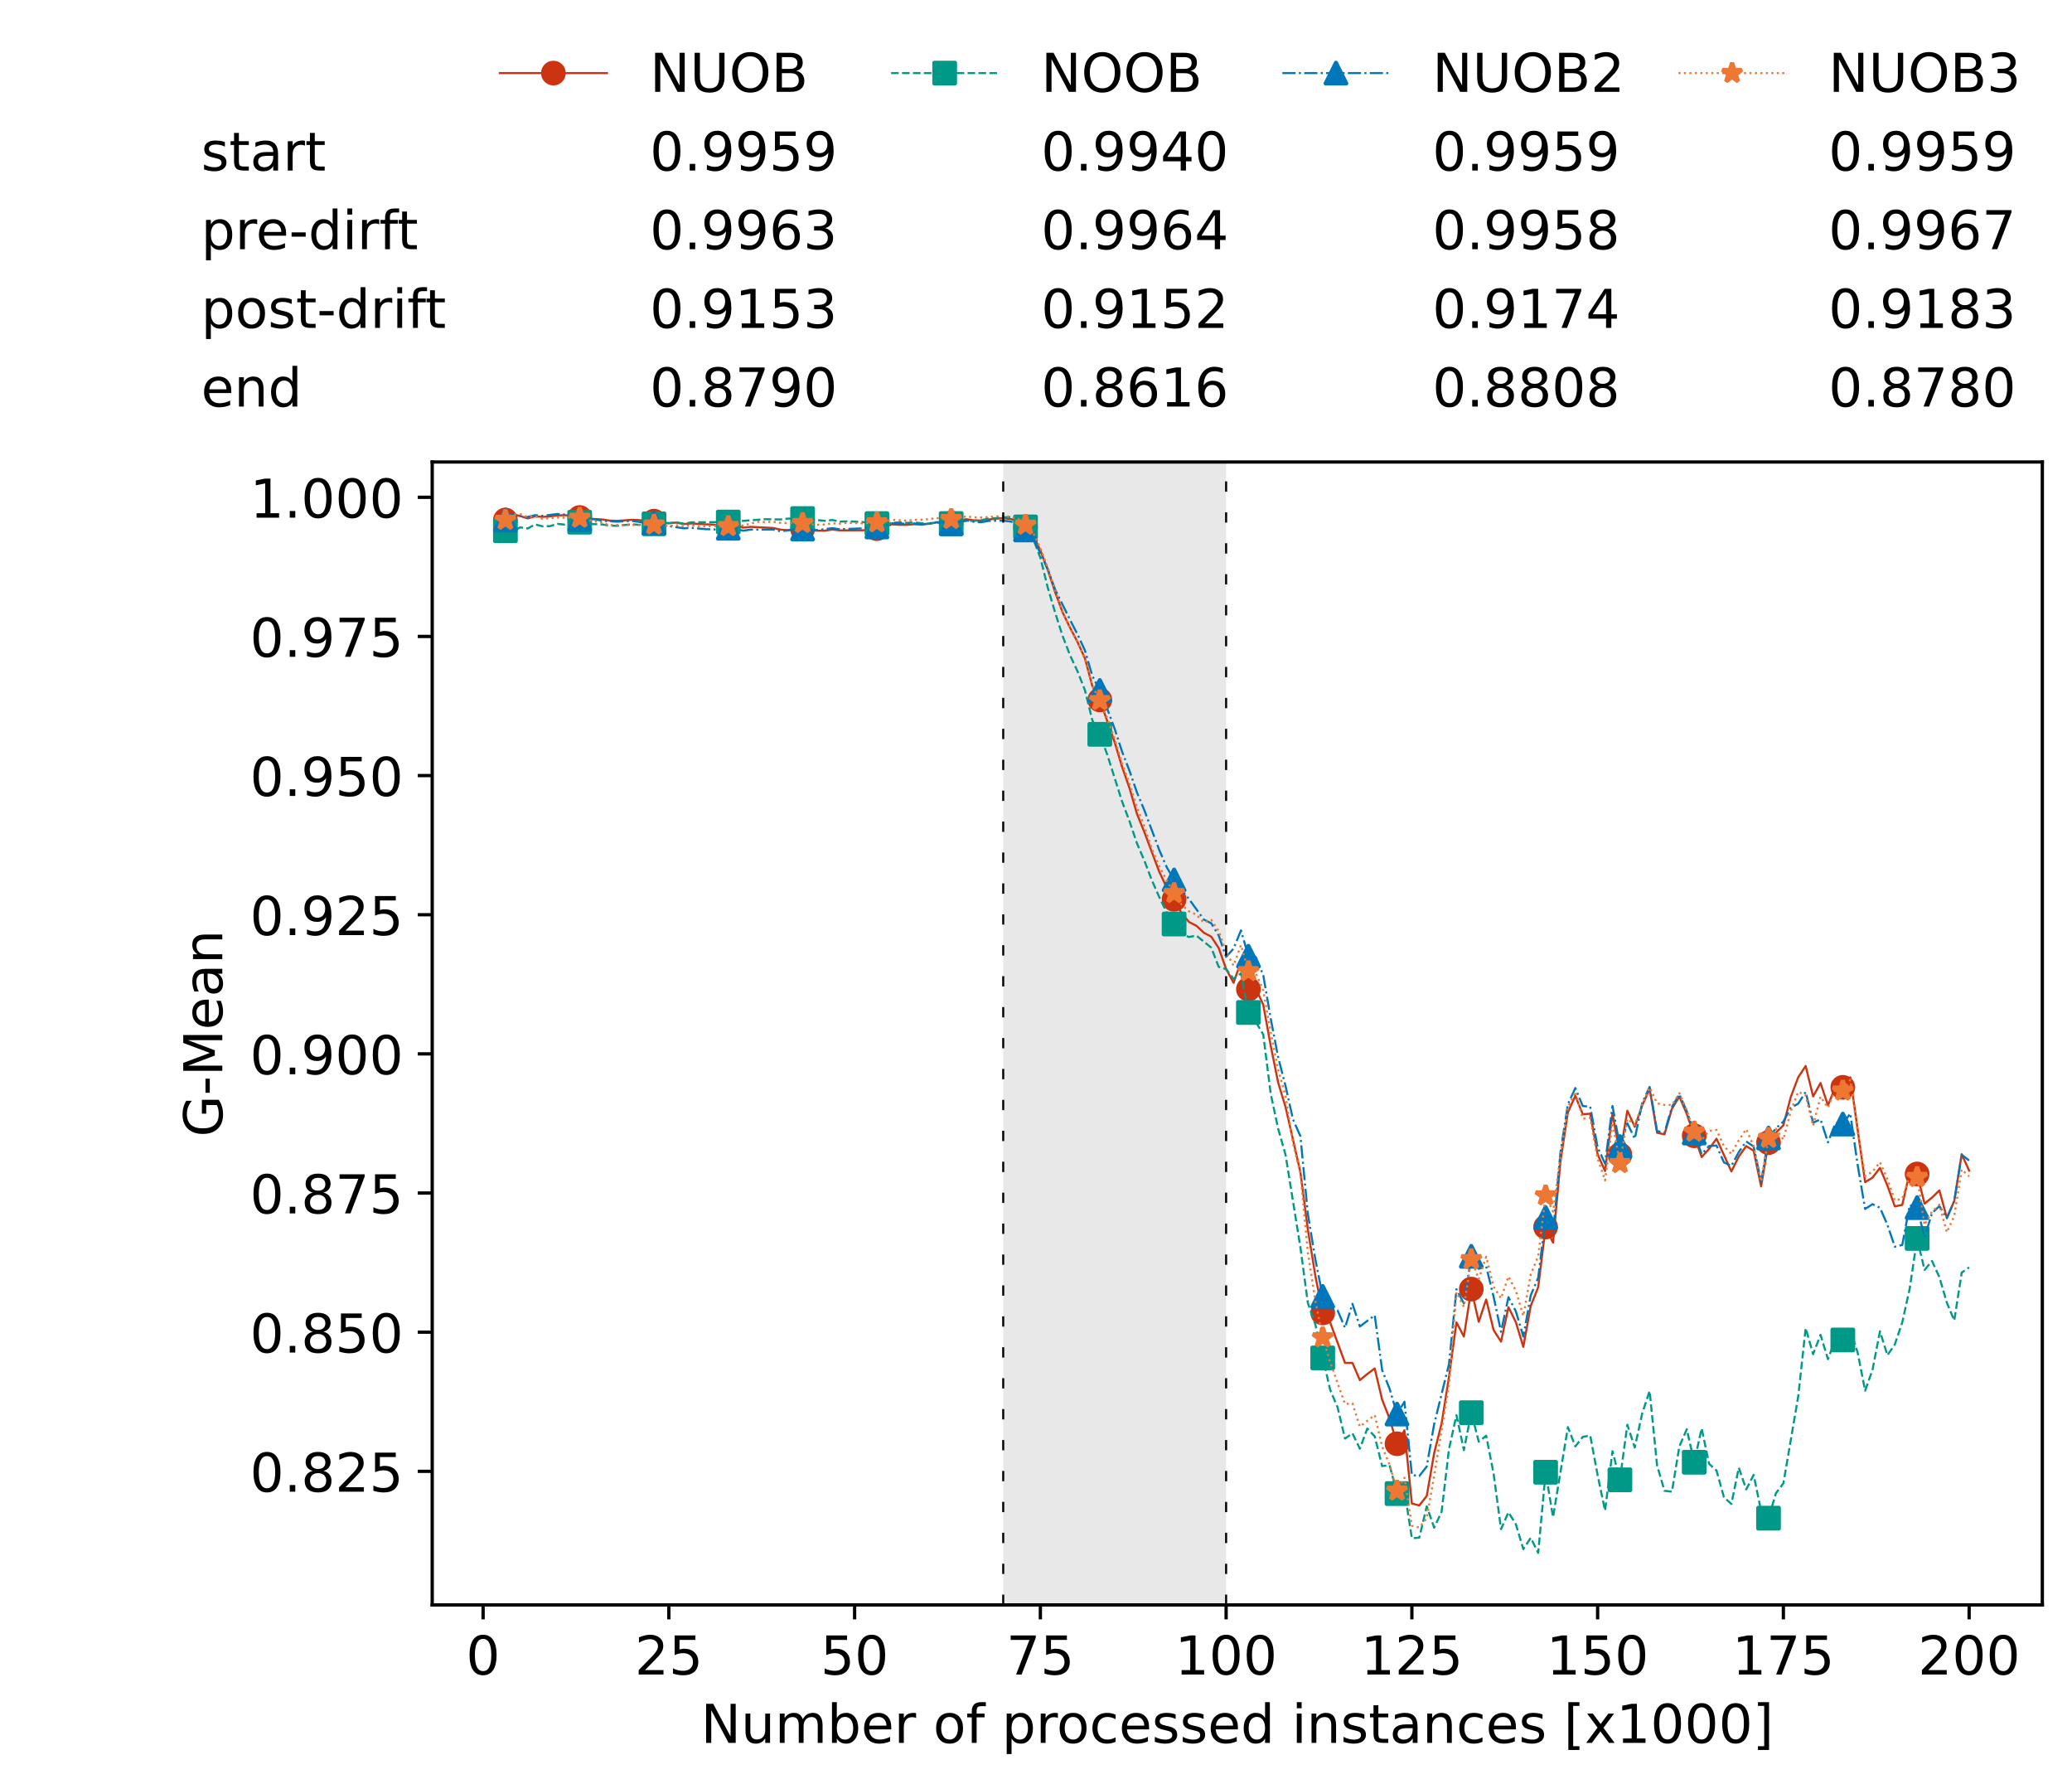 <?xml version="1.0" encoding="utf-8" standalone="no"?>
<!DOCTYPE svg PUBLIC "-//W3C//DTD SVG 1.1//EN"
  "http://www.w3.org/Graphics/SVG/1.1/DTD/svg11.dtd">
<!-- Created with matplotlib (https://matplotlib.org/) -->
<svg height="432.615pt" version="1.1" viewBox="0 0 502.65 432.615" width="502.65pt" xmlns="http://www.w3.org/2000/svg" xmlns:xlink="http://www.w3.org/1999/xlink">
 <defs>
  <style type="text/css">*{stroke-linecap:butt;stroke-linejoin:round;}</style>
 </defs>
 <g id="figure_1">
  <g id="patch_1">
   <path d="M 0 432.615 
L 502.65 432.615 
L 502.65 0 
L 0 0 
z
" style="fill:#ffffff;"/>
  </g>
  <g id="axes_1">
   <g id="patch_2">
    <path d="M 104.85 389.252 
L 495.45 389.252 
L 495.45 112.052 
L 104.85 112.052 
z
" style="fill:#ffffff;"/>
   </g>
   <g id="patch_3">
    <path clip-path="url(#p8b329354ab)" d="M 297.446 389.252 
L 297.446 112.052 
L 243.372 112.052 
L 243.372 389.252 
z
" style="fill:#d3d3d3;opacity:0.5;"/>
   </g>
   <g id="matplotlib.axis_1">
    <g id="xtick_1">
     <g id="line2d_1">
      <defs>
       <path d="M 0 0 
L 0 3.5 
" id="m68ed12eea6" style="stroke:#000000;stroke-width:0.8;"/>
      </defs>
      <g>
       <use style="stroke:#000000;stroke-width:0.8;" x="117.197" xlink:href="#m68ed12eea6" y="389.252"/>
      </g>
     </g>
     <g id="text_1">
      <!-- 0 -->
      <g transform="translate(113.061 406.13)scale(0.13 -0.13)">
       <defs>
        <path d="M 31.781 66.406 
Q 24.172 66.406 20.328 58.906 
Q 16.5 51.422 16.5 36.375 
Q 16.5 21.391 20.328 13.891 
Q 24.172 6.391 31.781 6.391 
Q 39.453 6.391 43.281 13.891 
Q 47.125 21.391 47.125 36.375 
Q 47.125 51.422 43.281 58.906 
Q 39.453 66.406 31.781 66.406 
z
M 31.781 74.219 
Q 44.047 74.219 50.516 64.516 
Q 56.984 54.828 56.984 36.375 
Q 56.984 17.969 50.516 8.266 
Q 44.047 -1.422 31.781 -1.422 
Q 19.531 -1.422 13.062 8.266 
Q 6.594 17.969 6.594 36.375 
Q 6.594 54.828 13.062 64.516 
Q 19.531 74.219 31.781 74.219 
z
" id="DejaVuSans-48"/>
       </defs>
       <use xlink:href="#DejaVuSans-48"/>
      </g>
     </g>
    </g>
    <g id="xtick_2">
     <g id="line2d_2">
      <g>
       <use style="stroke:#000000;stroke-width:0.8;" x="162.259" xlink:href="#m68ed12eea6" y="389.252"/>
      </g>
     </g>
     <g id="text_2">
      <!-- 25 -->
      <g transform="translate(153.988 406.13)scale(0.13 -0.13)">
       <defs>
        <path d="M 19.188 8.297 
L 53.609 8.297 
L 53.609 0 
L 7.328 0 
L 7.328 8.297 
Q 12.938 14.109 22.625 23.891 
Q 32.328 33.688 34.812 36.531 
Q 39.547 41.844 41.422 45.531 
Q 43.312 49.219 43.312 52.781 
Q 43.312 58.594 39.234 62.25 
Q 35.156 65.922 28.609 65.922 
Q 23.969 65.922 18.812 64.312 
Q 13.672 62.703 7.812 59.422 
L 7.812 69.391 
Q 13.766 71.781 18.938 73 
Q 24.125 74.219 28.422 74.219 
Q 39.75 74.219 46.484 68.547 
Q 53.219 62.891 53.219 53.422 
Q 53.219 48.922 51.531 44.891 
Q 49.859 40.875 45.406 35.406 
Q 44.188 33.984 37.641 27.219 
Q 31.109 20.453 19.188 8.297 
z
" id="DejaVuSans-50"/>
        <path d="M 10.797 72.906 
L 49.516 72.906 
L 49.516 64.594 
L 19.828 64.594 
L 19.828 46.734 
Q 21.969 47.469 24.109 47.828 
Q 26.266 48.188 28.422 48.188 
Q 40.625 48.188 47.75 41.5 
Q 54.891 34.812 54.891 23.391 
Q 54.891 11.625 47.562 5.094 
Q 40.234 -1.422 26.906 -1.422 
Q 22.312 -1.422 17.547 -0.641 
Q 12.797 0.141 7.719 1.703 
L 7.719 11.625 
Q 12.109 9.234 16.797 8.062 
Q 21.484 6.891 26.703 6.891 
Q 35.156 6.891 40.078 11.328 
Q 45.016 15.766 45.016 23.391 
Q 45.016 31 40.078 35.438 
Q 35.156 39.891 26.703 39.891 
Q 22.75 39.891 18.812 39.016 
Q 14.891 38.141 10.797 36.281 
z
" id="DejaVuSans-53"/>
       </defs>
       <use xlink:href="#DejaVuSans-50"/>
       <use x="63.623" xlink:href="#DejaVuSans-53"/>
      </g>
     </g>
    </g>
    <g id="xtick_3">
     <g id="line2d_3">
      <g>
       <use style="stroke:#000000;stroke-width:0.8;" x="207.322" xlink:href="#m68ed12eea6" y="389.252"/>
      </g>
     </g>
     <g id="text_3">
      <!-- 50 -->
      <g transform="translate(199.05 406.13)scale(0.13 -0.13)">
       <use xlink:href="#DejaVuSans-53"/>
       <use x="63.623" xlink:href="#DejaVuSans-48"/>
      </g>
     </g>
    </g>
    <g id="xtick_4">
     <g id="line2d_4">
      <g>
       <use style="stroke:#000000;stroke-width:0.8;" x="252.384" xlink:href="#m68ed12eea6" y="389.252"/>
      </g>
     </g>
     <g id="text_4">
      <!-- 75 -->
      <g transform="translate(244.113 406.13)scale(0.13 -0.13)">
       <defs>
        <path d="M 8.203 72.906 
L 55.078 72.906 
L 55.078 68.703 
L 28.609 0 
L 18.312 0 
L 43.219 64.594 
L 8.203 64.594 
z
" id="DejaVuSans-55"/>
       </defs>
       <use xlink:href="#DejaVuSans-55"/>
       <use x="63.623" xlink:href="#DejaVuSans-53"/>
      </g>
     </g>
    </g>
    <g id="xtick_5">
     <g id="line2d_5">
      <g>
       <use style="stroke:#000000;stroke-width:0.8;" x="297.446" xlink:href="#m68ed12eea6" y="389.252"/>
      </g>
     </g>
     <g id="text_5">
      <!-- 100 -->
      <g transform="translate(285.039 406.13)scale(0.13 -0.13)">
       <defs>
        <path d="M 12.406 8.297 
L 28.516 8.297 
L 28.516 63.922 
L 10.984 60.406 
L 10.984 69.391 
L 28.422 72.906 
L 38.281 72.906 
L 38.281 8.297 
L 54.391 8.297 
L 54.391 0 
L 12.406 0 
z
" id="DejaVuSans-49"/>
       </defs>
       <use xlink:href="#DejaVuSans-49"/>
       <use x="63.623" xlink:href="#DejaVuSans-48"/>
       <use x="127.246" xlink:href="#DejaVuSans-48"/>
      </g>
     </g>
    </g>
    <g id="xtick_6">
     <g id="line2d_6">
      <g>
       <use style="stroke:#000000;stroke-width:0.8;" x="342.509" xlink:href="#m68ed12eea6" y="389.252"/>
      </g>
     </g>
     <g id="text_6">
      <!-- 125 -->
      <g transform="translate(330.102 406.13)scale(0.13 -0.13)">
       <use xlink:href="#DejaVuSans-49"/>
       <use x="63.623" xlink:href="#DejaVuSans-50"/>
       <use x="127.246" xlink:href="#DejaVuSans-53"/>
      </g>
     </g>
    </g>
    <g id="xtick_7">
     <g id="line2d_7">
      <g>
       <use style="stroke:#000000;stroke-width:0.8;" x="387.571" xlink:href="#m68ed12eea6" y="389.252"/>
      </g>
     </g>
     <g id="text_7">
      <!-- 150 -->
      <g transform="translate(375.164 406.13)scale(0.13 -0.13)">
       <use xlink:href="#DejaVuSans-49"/>
       <use x="63.623" xlink:href="#DejaVuSans-53"/>
       <use x="127.246" xlink:href="#DejaVuSans-48"/>
      </g>
     </g>
    </g>
    <g id="xtick_8">
     <g id="line2d_8">
      <g>
       <use style="stroke:#000000;stroke-width:0.8;" x="432.633" xlink:href="#m68ed12eea6" y="389.252"/>
      </g>
     </g>
     <g id="text_8">
      <!-- 175 -->
      <g transform="translate(420.226 406.13)scale(0.13 -0.13)">
       <use xlink:href="#DejaVuSans-49"/>
       <use x="63.623" xlink:href="#DejaVuSans-55"/>
       <use x="127.246" xlink:href="#DejaVuSans-53"/>
      </g>
     </g>
    </g>
    <g id="xtick_9">
     <g id="line2d_9">
      <g>
       <use style="stroke:#000000;stroke-width:0.8;" x="477.695" xlink:href="#m68ed12eea6" y="389.252"/>
      </g>
     </g>
     <g id="text_9">
      <!-- 200 -->
      <g transform="translate(465.289 406.13)scale(0.13 -0.13)">
       <use xlink:href="#DejaVuSans-50"/>
       <use x="63.623" xlink:href="#DejaVuSans-48"/>
       <use x="127.246" xlink:href="#DejaVuSans-48"/>
      </g>
     </g>
    </g>
    <g id="text_10">
     <!-- Number of processed instances [x1000] -->
     <g transform="translate(170.025 422.711)scale(0.13 -0.13)">
      <defs>
       <path d="M 9.812 72.906 
L 23.094 72.906 
L 55.422 11.922 
L 55.422 72.906 
L 64.984 72.906 
L 64.984 0 
L 51.703 0 
L 19.391 60.984 
L 19.391 0 
L 9.812 0 
z
" id="DejaVuSans-78"/>
       <path d="M 8.5 21.578 
L 8.5 54.688 
L 17.484 54.688 
L 17.484 21.922 
Q 17.484 14.156 20.5 10.266 
Q 23.531 6.391 29.594 6.391 
Q 36.859 6.391 41.078 11.031 
Q 45.312 15.672 45.312 23.688 
L 45.312 54.688 
L 54.297 54.688 
L 54.297 0 
L 45.312 0 
L 45.312 8.406 
Q 42.047 3.422 37.719 1 
Q 33.406 -1.422 27.688 -1.422 
Q 18.266 -1.422 13.375 4.438 
Q 8.5 10.297 8.5 21.578 
z
M 31.109 56 
z
" id="DejaVuSans-117"/>
       <path d="M 52 44.188 
Q 55.375 50.25 60.062 53.125 
Q 64.75 56 71.094 56 
Q 79.641 56 84.281 50.016 
Q 88.922 44.047 88.922 33.016 
L 88.922 0 
L 79.891 0 
L 79.891 32.719 
Q 79.891 40.578 77.094 44.375 
Q 74.312 48.188 68.609 48.188 
Q 61.625 48.188 57.562 43.547 
Q 53.516 38.922 53.516 30.906 
L 53.516 0 
L 44.484 0 
L 44.484 32.719 
Q 44.484 40.625 41.703 44.406 
Q 38.922 48.188 33.109 48.188 
Q 26.219 48.188 22.156 43.531 
Q 18.109 38.875 18.109 30.906 
L 18.109 0 
L 9.078 0 
L 9.078 54.688 
L 18.109 54.688 
L 18.109 46.188 
Q 21.188 51.219 25.484 53.609 
Q 29.781 56 35.688 56 
Q 41.656 56 45.828 52.969 
Q 50 49.953 52 44.188 
z
" id="DejaVuSans-109"/>
       <path d="M 48.688 27.297 
Q 48.688 37.203 44.609 42.844 
Q 40.531 48.484 33.406 48.484 
Q 26.266 48.484 22.188 42.844 
Q 18.109 37.203 18.109 27.297 
Q 18.109 17.391 22.188 11.75 
Q 26.266 6.109 33.406 6.109 
Q 40.531 6.109 44.609 11.75 
Q 48.688 17.391 48.688 27.297 
z
M 18.109 46.391 
Q 20.953 51.266 25.266 53.625 
Q 29.594 56 35.594 56 
Q 45.562 56 51.781 48.094 
Q 58.016 40.188 58.016 27.297 
Q 58.016 14.406 51.781 6.484 
Q 45.562 -1.422 35.594 -1.422 
Q 29.594 -1.422 25.266 0.953 
Q 20.953 3.328 18.109 8.203 
L 18.109 0 
L 9.078 0 
L 9.078 75.984 
L 18.109 75.984 
z
" id="DejaVuSans-98"/>
       <path d="M 56.203 29.594 
L 56.203 25.203 
L 14.891 25.203 
Q 15.484 15.922 20.484 11.062 
Q 25.484 6.203 34.422 6.203 
Q 39.594 6.203 44.453 7.469 
Q 49.312 8.734 54.109 11.281 
L 54.109 2.781 
Q 49.266 0.734 44.188 -0.344 
Q 39.109 -1.422 33.891 -1.422 
Q 20.797 -1.422 13.156 6.188 
Q 5.516 13.812 5.516 26.812 
Q 5.516 40.234 12.766 48.109 
Q 20.016 56 32.328 56 
Q 43.359 56 49.781 48.891 
Q 56.203 41.797 56.203 29.594 
z
M 47.219 32.234 
Q 47.125 39.594 43.094 43.984 
Q 39.062 48.391 32.422 48.391 
Q 24.906 48.391 20.391 44.141 
Q 15.875 39.891 15.188 32.172 
z
" id="DejaVuSans-101"/>
       <path d="M 41.109 46.297 
Q 39.594 47.172 37.812 47.578 
Q 36.031 48 33.891 48 
Q 26.266 48 22.188 43.047 
Q 18.109 38.094 18.109 28.812 
L 18.109 0 
L 9.078 0 
L 9.078 54.688 
L 18.109 54.688 
L 18.109 46.188 
Q 20.953 51.172 25.484 53.578 
Q 30.031 56 36.531 56 
Q 37.453 56 38.578 55.875 
Q 39.703 55.766 41.062 55.516 
z
" id="DejaVuSans-114"/>
       <path id="DejaVuSans-32"/>
       <path d="M 30.609 48.391 
Q 23.391 48.391 19.188 42.75 
Q 14.984 37.109 14.984 27.297 
Q 14.984 17.484 19.156 11.844 
Q 23.344 6.203 30.609 6.203 
Q 37.797 6.203 41.984 11.859 
Q 46.188 17.531 46.188 27.297 
Q 46.188 37.016 41.984 42.703 
Q 37.797 48.391 30.609 48.391 
z
M 30.609 56 
Q 42.328 56 49.016 48.375 
Q 55.719 40.766 55.719 27.297 
Q 55.719 13.875 49.016 6.219 
Q 42.328 -1.422 30.609 -1.422 
Q 18.844 -1.422 12.172 6.219 
Q 5.516 13.875 5.516 27.297 
Q 5.516 40.766 12.172 48.375 
Q 18.844 56 30.609 56 
z
" id="DejaVuSans-111"/>
       <path d="M 37.109 75.984 
L 37.109 68.5 
L 28.516 68.5 
Q 23.688 68.5 21.797 66.547 
Q 19.922 64.594 19.922 59.516 
L 19.922 54.688 
L 34.719 54.688 
L 34.719 47.703 
L 19.922 47.703 
L 19.922 0 
L 10.891 0 
L 10.891 47.703 
L 2.297 47.703 
L 2.297 54.688 
L 10.891 54.688 
L 10.891 58.5 
Q 10.891 67.625 15.141 71.797 
Q 19.391 75.984 28.609 75.984 
z
" id="DejaVuSans-102"/>
       <path d="M 18.109 8.203 
L 18.109 -20.797 
L 9.078 -20.797 
L 9.078 54.688 
L 18.109 54.688 
L 18.109 46.391 
Q 20.953 51.266 25.266 53.625 
Q 29.594 56 35.594 56 
Q 45.562 56 51.781 48.094 
Q 58.016 40.188 58.016 27.297 
Q 58.016 14.406 51.781 6.484 
Q 45.562 -1.422 35.594 -1.422 
Q 29.594 -1.422 25.266 0.953 
Q 20.953 3.328 18.109 8.203 
z
M 48.688 27.297 
Q 48.688 37.203 44.609 42.844 
Q 40.531 48.484 33.406 48.484 
Q 26.266 48.484 22.188 42.844 
Q 18.109 37.203 18.109 27.297 
Q 18.109 17.391 22.188 11.75 
Q 26.266 6.109 33.406 6.109 
Q 40.531 6.109 44.609 11.75 
Q 48.688 17.391 48.688 27.297 
z
" id="DejaVuSans-112"/>
       <path d="M 48.781 52.594 
L 48.781 44.188 
Q 44.969 46.297 41.141 47.344 
Q 37.312 48.391 33.406 48.391 
Q 24.656 48.391 19.812 42.844 
Q 14.984 37.312 14.984 27.297 
Q 14.984 17.281 19.812 11.734 
Q 24.656 6.203 33.406 6.203 
Q 37.312 6.203 41.141 7.25 
Q 44.969 8.297 48.781 10.406 
L 48.781 2.094 
Q 45.016 0.344 40.984 -0.531 
Q 36.969 -1.422 32.422 -1.422 
Q 20.062 -1.422 12.781 6.344 
Q 5.516 14.109 5.516 27.297 
Q 5.516 40.672 12.859 48.328 
Q 20.219 56 33.016 56 
Q 37.156 56 41.109 55.141 
Q 45.062 54.297 48.781 52.594 
z
" id="DejaVuSans-99"/>
       <path d="M 44.281 53.078 
L 44.281 44.578 
Q 40.484 46.531 36.375 47.5 
Q 32.281 48.484 27.875 48.484 
Q 21.188 48.484 17.844 46.438 
Q 14.5 44.391 14.5 40.281 
Q 14.5 37.156 16.891 35.375 
Q 19.281 33.594 26.516 31.984 
L 29.594 31.297 
Q 39.156 29.25 43.188 25.516 
Q 47.219 21.781 47.219 15.094 
Q 47.219 7.469 41.188 3.016 
Q 35.156 -1.422 24.609 -1.422 
Q 20.219 -1.422 15.453 -0.562 
Q 10.688 0.297 5.422 2 
L 5.422 11.281 
Q 10.406 8.688 15.234 7.391 
Q 20.062 6.109 24.812 6.109 
Q 31.156 6.109 34.562 8.281 
Q 37.984 10.453 37.984 14.406 
Q 37.984 18.062 35.516 20.016 
Q 33.062 21.969 24.703 23.781 
L 21.578 24.516 
Q 13.234 26.266 9.516 29.906 
Q 5.812 33.547 5.812 39.891 
Q 5.812 47.609 11.281 51.797 
Q 16.75 56 26.812 56 
Q 31.781 56 36.172 55.266 
Q 40.578 54.547 44.281 53.078 
z
" id="DejaVuSans-115"/>
       <path d="M 45.406 46.391 
L 45.406 75.984 
L 54.391 75.984 
L 54.391 0 
L 45.406 0 
L 45.406 8.203 
Q 42.578 3.328 38.25 0.953 
Q 33.938 -1.422 27.875 -1.422 
Q 17.969 -1.422 11.734 6.484 
Q 5.516 14.406 5.516 27.297 
Q 5.516 40.188 11.734 48.094 
Q 17.969 56 27.875 56 
Q 33.938 56 38.25 53.625 
Q 42.578 51.266 45.406 46.391 
z
M 14.797 27.297 
Q 14.797 17.391 18.875 11.75 
Q 22.953 6.109 30.078 6.109 
Q 37.203 6.109 41.297 11.75 
Q 45.406 17.391 45.406 27.297 
Q 45.406 37.203 41.297 42.844 
Q 37.203 48.484 30.078 48.484 
Q 22.953 48.484 18.875 42.844 
Q 14.797 37.203 14.797 27.297 
z
" id="DejaVuSans-100"/>
       <path d="M 9.422 54.688 
L 18.406 54.688 
L 18.406 0 
L 9.422 0 
z
M 9.422 75.984 
L 18.406 75.984 
L 18.406 64.594 
L 9.422 64.594 
z
" id="DejaVuSans-105"/>
       <path d="M 54.891 33.016 
L 54.891 0 
L 45.906 0 
L 45.906 32.719 
Q 45.906 40.484 42.875 44.328 
Q 39.844 48.188 33.797 48.188 
Q 26.516 48.188 22.312 43.547 
Q 18.109 38.922 18.109 30.906 
L 18.109 0 
L 9.078 0 
L 9.078 54.688 
L 18.109 54.688 
L 18.109 46.188 
Q 21.344 51.125 25.703 53.562 
Q 30.078 56 35.797 56 
Q 45.219 56 50.047 50.172 
Q 54.891 44.344 54.891 33.016 
z
" id="DejaVuSans-110"/>
       <path d="M 18.312 70.219 
L 18.312 54.688 
L 36.812 54.688 
L 36.812 47.703 
L 18.312 47.703 
L 18.312 18.016 
Q 18.312 11.328 20.141 9.422 
Q 21.969 7.516 27.594 7.516 
L 36.812 7.516 
L 36.812 0 
L 27.594 0 
Q 17.188 0 13.234 3.875 
Q 9.281 7.766 9.281 18.016 
L 9.281 47.703 
L 2.688 47.703 
L 2.688 54.688 
L 9.281 54.688 
L 9.281 70.219 
z
" id="DejaVuSans-116"/>
       <path d="M 34.281 27.484 
Q 23.391 27.484 19.188 25 
Q 14.984 22.516 14.984 16.5 
Q 14.984 11.719 18.141 8.906 
Q 21.297 6.109 26.703 6.109 
Q 34.188 6.109 38.703 11.406 
Q 43.219 16.703 43.219 25.484 
L 43.219 27.484 
z
M 52.203 31.203 
L 52.203 0 
L 43.219 0 
L 43.219 8.297 
Q 40.141 3.328 35.547 0.953 
Q 30.953 -1.422 24.312 -1.422 
Q 15.922 -1.422 10.953 3.297 
Q 6 8.016 6 15.922 
Q 6 25.141 12.172 29.828 
Q 18.359 34.516 30.609 34.516 
L 43.219 34.516 
L 43.219 35.406 
Q 43.219 41.609 39.141 45 
Q 35.062 48.391 27.688 48.391 
Q 23 48.391 18.547 47.266 
Q 14.109 46.141 10.016 43.891 
L 10.016 52.203 
Q 14.938 54.109 19.578 55.047 
Q 24.219 56 28.609 56 
Q 40.484 56 46.344 49.844 
Q 52.203 43.703 52.203 31.203 
z
" id="DejaVuSans-97"/>
       <path d="M 8.594 75.984 
L 29.297 75.984 
L 29.297 69 
L 17.578 69 
L 17.578 -6.203 
L 29.297 -6.203 
L 29.297 -13.188 
L 8.594 -13.188 
z
" id="DejaVuSans-91"/>
       <path d="M 54.891 54.688 
L 35.109 28.078 
L 55.906 0 
L 45.312 0 
L 29.391 21.484 
L 13.484 0 
L 2.875 0 
L 24.125 28.609 
L 4.688 54.688 
L 15.281 54.688 
L 29.781 35.203 
L 44.281 54.688 
z
" id="DejaVuSans-120"/>
       <path d="M 30.422 75.984 
L 30.422 -13.188 
L 9.719 -13.188 
L 9.719 -6.203 
L 21.391 -6.203 
L 21.391 69 
L 9.719 69 
L 9.719 75.984 
z
" id="DejaVuSans-93"/>
      </defs>
      <use xlink:href="#DejaVuSans-78"/>
      <use x="74.805" xlink:href="#DejaVuSans-117"/>
      <use x="138.184" xlink:href="#DejaVuSans-109"/>
      <use x="235.596" xlink:href="#DejaVuSans-98"/>
      <use x="299.072" xlink:href="#DejaVuSans-101"/>
      <use x="360.596" xlink:href="#DejaVuSans-114"/>
      <use x="401.709" xlink:href="#DejaVuSans-32"/>
      <use x="433.496" xlink:href="#DejaVuSans-111"/>
      <use x="494.678" xlink:href="#DejaVuSans-102"/>
      <use x="529.883" xlink:href="#DejaVuSans-32"/>
      <use x="561.67" xlink:href="#DejaVuSans-112"/>
      <use x="625.146" xlink:href="#DejaVuSans-114"/>
      <use x="664.01" xlink:href="#DejaVuSans-111"/>
      <use x="725.191" xlink:href="#DejaVuSans-99"/>
      <use x="780.172" xlink:href="#DejaVuSans-101"/>
      <use x="841.695" xlink:href="#DejaVuSans-115"/>
      <use x="893.795" xlink:href="#DejaVuSans-115"/>
      <use x="945.895" xlink:href="#DejaVuSans-101"/>
      <use x="1007.418" xlink:href="#DejaVuSans-100"/>
      <use x="1070.895" xlink:href="#DejaVuSans-32"/>
      <use x="1102.682" xlink:href="#DejaVuSans-105"/>
      <use x="1130.465" xlink:href="#DejaVuSans-110"/>
      <use x="1193.844" xlink:href="#DejaVuSans-115"/>
      <use x="1245.943" xlink:href="#DejaVuSans-116"/>
      <use x="1285.152" xlink:href="#DejaVuSans-97"/>
      <use x="1346.432" xlink:href="#DejaVuSans-110"/>
      <use x="1409.811" xlink:href="#DejaVuSans-99"/>
      <use x="1464.791" xlink:href="#DejaVuSans-101"/>
      <use x="1526.314" xlink:href="#DejaVuSans-115"/>
      <use x="1578.414" xlink:href="#DejaVuSans-32"/>
      <use x="1610.201" xlink:href="#DejaVuSans-91"/>
      <use x="1649.215" xlink:href="#DejaVuSans-120"/>
      <use x="1708.395" xlink:href="#DejaVuSans-49"/>
      <use x="1772.018" xlink:href="#DejaVuSans-48"/>
      <use x="1835.641" xlink:href="#DejaVuSans-48"/>
      <use x="1899.264" xlink:href="#DejaVuSans-48"/>
      <use x="1962.887" xlink:href="#DejaVuSans-93"/>
     </g>
    </g>
   </g>
   <g id="matplotlib.axis_2">
    <g id="ytick_1">
     <g id="line2d_10">
      <defs>
       <path d="M 0 0 
L -3.5 0 
" id="m714f90a30e" style="stroke:#000000;stroke-width:0.8;"/>
      </defs>
      <g>
       <use style="stroke:#000000;stroke-width:0.8;" x="104.85" xlink:href="#m714f90a30e" y="356.847"/>
      </g>
     </g>
     <g id="text_11">
      <!-- 0.825 -->
      <g transform="translate(60.633 361.786)scale(0.13 -0.13)">
       <defs>
        <path d="M 10.688 12.406 
L 21 12.406 
L 21 0 
L 10.688 0 
z
" id="DejaVuSans-46"/>
        <path d="M 31.781 34.625 
Q 24.75 34.625 20.719 30.859 
Q 16.703 27.094 16.703 20.516 
Q 16.703 13.922 20.719 10.156 
Q 24.75 6.391 31.781 6.391 
Q 38.812 6.391 42.859 10.172 
Q 46.922 13.969 46.922 20.516 
Q 46.922 27.094 42.891 30.859 
Q 38.875 34.625 31.781 34.625 
z
M 21.922 38.812 
Q 15.578 40.375 12.031 44.719 
Q 8.5 49.078 8.5 55.328 
Q 8.5 64.062 14.719 69.141 
Q 20.953 74.219 31.781 74.219 
Q 42.672 74.219 48.875 69.141 
Q 55.078 64.062 55.078 55.328 
Q 55.078 49.078 51.531 44.719 
Q 48 40.375 41.703 38.812 
Q 48.828 37.156 52.797 32.312 
Q 56.781 27.484 56.781 20.516 
Q 56.781 9.906 50.312 4.234 
Q 43.844 -1.422 31.781 -1.422 
Q 19.734 -1.422 13.25 4.234 
Q 6.781 9.906 6.781 20.516 
Q 6.781 27.484 10.781 32.312 
Q 14.797 37.156 21.922 38.812 
z
M 18.312 54.391 
Q 18.312 48.734 21.844 45.562 
Q 25.391 42.391 31.781 42.391 
Q 38.141 42.391 41.719 45.562 
Q 45.312 48.734 45.312 54.391 
Q 45.312 60.062 41.719 63.234 
Q 38.141 66.406 31.781 66.406 
Q 25.391 66.406 21.844 63.234 
Q 18.312 60.062 18.312 54.391 
z
" id="DejaVuSans-56"/>
       </defs>
       <use xlink:href="#DejaVuSans-48"/>
       <use x="63.623" xlink:href="#DejaVuSans-46"/>
       <use x="95.41" xlink:href="#DejaVuSans-56"/>
       <use x="159.033" xlink:href="#DejaVuSans-50"/>
       <use x="222.656" xlink:href="#DejaVuSans-53"/>
      </g>
     </g>
    </g>
    <g id="ytick_2">
     <g id="line2d_11">
      <g>
       <use style="stroke:#000000;stroke-width:0.8;" x="104.85" xlink:href="#m714f90a30e" y="323.099"/>
      </g>
     </g>
     <g id="text_12">
      <!-- 0.850 -->
      <g transform="translate(60.633 328.038)scale(0.13 -0.13)">
       <use xlink:href="#DejaVuSans-48"/>
       <use x="63.623" xlink:href="#DejaVuSans-46"/>
       <use x="95.41" xlink:href="#DejaVuSans-56"/>
       <use x="159.033" xlink:href="#DejaVuSans-53"/>
       <use x="222.656" xlink:href="#DejaVuSans-48"/>
      </g>
     </g>
    </g>
    <g id="ytick_3">
     <g id="line2d_12">
      <g>
       <use style="stroke:#000000;stroke-width:0.8;" x="104.85" xlink:href="#m714f90a30e" y="289.351"/>
      </g>
     </g>
     <g id="text_13">
      <!-- 0.875 -->
      <g transform="translate(60.633 294.29)scale(0.13 -0.13)">
       <use xlink:href="#DejaVuSans-48"/>
       <use x="63.623" xlink:href="#DejaVuSans-46"/>
       <use x="95.41" xlink:href="#DejaVuSans-56"/>
       <use x="159.033" xlink:href="#DejaVuSans-55"/>
       <use x="222.656" xlink:href="#DejaVuSans-53"/>
      </g>
     </g>
    </g>
    <g id="ytick_4">
     <g id="line2d_13">
      <g>
       <use style="stroke:#000000;stroke-width:0.8;" x="104.85" xlink:href="#m714f90a30e" y="255.603"/>
      </g>
     </g>
     <g id="text_14">
      <!-- 0.900 -->
      <g transform="translate(60.633 260.542)scale(0.13 -0.13)">
       <defs>
        <path d="M 10.984 1.516 
L 10.984 10.5 
Q 14.703 8.734 18.5 7.812 
Q 22.312 6.891 25.984 6.891 
Q 35.75 6.891 40.891 13.453 
Q 46.047 20.016 46.781 33.406 
Q 43.953 29.203 39.594 26.953 
Q 35.25 24.703 29.984 24.703 
Q 19.047 24.703 12.672 31.312 
Q 6.297 37.938 6.297 49.422 
Q 6.297 60.641 12.938 67.422 
Q 19.578 74.219 30.609 74.219 
Q 43.266 74.219 49.922 64.516 
Q 56.594 54.828 56.594 36.375 
Q 56.594 19.141 48.406 8.859 
Q 40.234 -1.422 26.422 -1.422 
Q 22.703 -1.422 18.891 -0.688 
Q 15.094 0.047 10.984 1.516 
z
M 30.609 32.422 
Q 37.25 32.422 41.125 36.953 
Q 45.016 41.5 45.016 49.422 
Q 45.016 57.281 41.125 61.844 
Q 37.25 66.406 30.609 66.406 
Q 23.969 66.406 20.094 61.844 
Q 16.219 57.281 16.219 49.422 
Q 16.219 41.5 20.094 36.953 
Q 23.969 32.422 30.609 32.422 
z
" id="DejaVuSans-57"/>
       </defs>
       <use xlink:href="#DejaVuSans-48"/>
       <use x="63.623" xlink:href="#DejaVuSans-46"/>
       <use x="95.41" xlink:href="#DejaVuSans-57"/>
       <use x="159.033" xlink:href="#DejaVuSans-48"/>
       <use x="222.656" xlink:href="#DejaVuSans-48"/>
      </g>
     </g>
    </g>
    <g id="ytick_5">
     <g id="line2d_14">
      <g>
       <use style="stroke:#000000;stroke-width:0.8;" x="104.85" xlink:href="#m714f90a30e" y="221.855"/>
      </g>
     </g>
     <g id="text_15">
      <!-- 0.925 -->
      <g transform="translate(60.633 226.794)scale(0.13 -0.13)">
       <use xlink:href="#DejaVuSans-48"/>
       <use x="63.623" xlink:href="#DejaVuSans-46"/>
       <use x="95.41" xlink:href="#DejaVuSans-57"/>
       <use x="159.033" xlink:href="#DejaVuSans-50"/>
       <use x="222.656" xlink:href="#DejaVuSans-53"/>
      </g>
     </g>
    </g>
    <g id="ytick_6">
     <g id="line2d_15">
      <g>
       <use style="stroke:#000000;stroke-width:0.8;" x="104.85" xlink:href="#m714f90a30e" y="188.107"/>
      </g>
     </g>
     <g id="text_16">
      <!-- 0.950 -->
      <g transform="translate(60.633 193.046)scale(0.13 -0.13)">
       <use xlink:href="#DejaVuSans-48"/>
       <use x="63.623" xlink:href="#DejaVuSans-46"/>
       <use x="95.41" xlink:href="#DejaVuSans-57"/>
       <use x="159.033" xlink:href="#DejaVuSans-53"/>
       <use x="222.656" xlink:href="#DejaVuSans-48"/>
      </g>
     </g>
    </g>
    <g id="ytick_7">
     <g id="line2d_16">
      <g>
       <use style="stroke:#000000;stroke-width:0.8;" x="104.85" xlink:href="#m714f90a30e" y="154.359"/>
      </g>
     </g>
     <g id="text_17">
      <!-- 0.975 -->
      <g transform="translate(60.633 159.298)scale(0.13 -0.13)">
       <use xlink:href="#DejaVuSans-48"/>
       <use x="63.623" xlink:href="#DejaVuSans-46"/>
       <use x="95.41" xlink:href="#DejaVuSans-57"/>
       <use x="159.033" xlink:href="#DejaVuSans-55"/>
       <use x="222.656" xlink:href="#DejaVuSans-53"/>
      </g>
     </g>
    </g>
    <g id="ytick_8">
     <g id="line2d_17">
      <g>
       <use style="stroke:#000000;stroke-width:0.8;" x="104.85" xlink:href="#m714f90a30e" y="120.611"/>
      </g>
     </g>
     <g id="text_18">
      <!-- 1.000 -->
      <g transform="translate(60.633 125.55)scale(0.13 -0.13)">
       <use xlink:href="#DejaVuSans-49"/>
       <use x="63.623" xlink:href="#DejaVuSans-46"/>
       <use x="95.41" xlink:href="#DejaVuSans-48"/>
       <use x="159.033" xlink:href="#DejaVuSans-48"/>
       <use x="222.656" xlink:href="#DejaVuSans-48"/>
      </g>
     </g>
    </g>
    <g id="text_19">
     <!-- G-Mean -->
     <g transform="translate(53.93 275.744)rotate(-90)scale(0.13 -0.13)">
      <defs>
       <path d="M 59.516 10.406 
L 59.516 29.984 
L 43.406 29.984 
L 43.406 38.094 
L 69.281 38.094 
L 69.281 6.781 
Q 63.578 2.734 56.688 0.656 
Q 49.812 -1.422 42 -1.422 
Q 24.906 -1.422 15.25 8.562 
Q 5.609 18.562 5.609 36.375 
Q 5.609 54.25 15.25 64.234 
Q 24.906 74.219 42 74.219 
Q 49.125 74.219 55.547 72.453 
Q 61.969 70.703 67.391 67.281 
L 67.391 56.781 
Q 61.922 61.422 55.766 63.766 
Q 49.609 66.109 42.828 66.109 
Q 29.438 66.109 22.719 58.641 
Q 16.016 51.172 16.016 36.375 
Q 16.016 21.625 22.719 14.156 
Q 29.438 6.688 42.828 6.688 
Q 48.047 6.688 52.141 7.594 
Q 56.25 8.5 59.516 10.406 
z
" id="DejaVuSans-71"/>
       <path d="M 4.891 31.391 
L 31.203 31.391 
L 31.203 23.391 
L 4.891 23.391 
z
" id="DejaVuSans-45"/>
       <path d="M 9.812 72.906 
L 24.516 72.906 
L 43.109 23.297 
L 61.812 72.906 
L 76.516 72.906 
L 76.516 0 
L 66.891 0 
L 66.891 64.016 
L 48.094 14.016 
L 38.188 14.016 
L 19.391 64.016 
L 19.391 0 
L 9.812 0 
z
" id="DejaVuSans-77"/>
      </defs>
      <use xlink:href="#DejaVuSans-71"/>
      <use x="77.49" xlink:href="#DejaVuSans-45"/>
      <use x="113.574" xlink:href="#DejaVuSans-77"/>
      <use x="199.854" xlink:href="#DejaVuSans-101"/>
      <use x="261.377" xlink:href="#DejaVuSans-97"/>
      <use x="322.656" xlink:href="#DejaVuSans-110"/>
     </g>
    </g>
   </g>
   <g id="line2d_18"/>
   <g id="line2d_19"/>
   <g id="line2d_20"/>
   <g id="line2d_21"/>
   <g id="line2d_22"/>
   <g id="line2d_23">
    <path clip-path="url(#p8b329354ab)" d="M 122.605 126.121 
L 124.407 124.718 
L 126.21 125.161 
L 128.012 125.732 
L 129.815 125.229 
L 131.617 125.36 
L 133.419 125.259 
L 135.222 124.997 
L 137.024 124.958 
L 138.827 125.064 
L 140.629 125.514 
L 142.432 125.77 
L 146.037 125.986 
L 147.839 126.252 
L 149.642 126.329 
L 153.247 126.075 
L 155.049 126.146 
L 156.852 126.344 
L 158.654 126.4 
L 162.259 126.888 
L 164.062 126.749 
L 165.864 127.095 
L 167.667 126.96 
L 171.272 127.171 
L 173.074 127.239 
L 174.877 127.523 
L 178.482 127.463 
L 180.284 127.979 
L 182.087 127.778 
L 187.494 128.045 
L 189.297 128.446 
L 191.099 128.588 
L 192.902 128.316 
L 194.704 128.32 
L 196.507 128.586 
L 198.309 128.706 
L 200.112 128.704 
L 201.914 128.432 
L 203.717 128.631 
L 209.124 128.619 
L 210.927 128.48 
L 214.532 127.941 
L 216.334 127.163 
L 218.137 127.29 
L 219.939 127.286 
L 221.742 127.142 
L 223.544 127.204 
L 225.347 127.056 
L 227.149 126.709 
L 230.754 126.852 
L 234.359 125.913 
L 236.162 126.189 
L 237.964 126.256 
L 239.767 125.99 
L 243.372 125.656 
L 245.174 125.876 
L 246.976 126.272 
L 250.581 129.687 
L 252.384 133.51 
L 254.186 138.211 
L 255.989 143.673 
L 257.791 148.553 
L 259.594 152.259 
L 261.396 155.704 
L 263.199 159.68 
L 265.001 166.424 
L 266.804 169.749 
L 270.409 180.033 
L 272.211 186.005 
L 274.014 191.173 
L 275.816 197.38 
L 277.619 201.847 
L 281.224 211.422 
L 283.026 215.243 
L 284.829 218.11 
L 286.631 221.484 
L 288.434 223.608 
L 290.236 224.535 
L 292.039 226.217 
L 293.841 227.175 
L 295.644 229.926 
L 297.446 235.004 
L 299.249 238.375 
L 301.051 233.261 
L 302.854 239.909 
L 304.656 239.746 
L 306.459 243.71 
L 308.261 253.621 
L 310.064 262.539 
L 311.866 268.498 
L 315.471 284.309 
L 317.274 298.213 
L 319.076 309.327 
L 320.879 318.427 
L 322.681 320.723 
L 326.286 330.553 
L 328.089 330.542 
L 329.891 334.732 
L 331.694 333.234 
L 333.496 331.897 
L 335.299 339.474 
L 337.101 344.082 
L 338.904 350.162 
L 340.706 346.895 
L 342.509 364.66 
L 344.311 365.121 
L 346.114 362.819 
L 347.916 352.444 
L 349.719 345.229 
L 351.521 333.896 
L 353.324 320.727 
L 355.126 324.163 
L 356.928 312.65 
L 358.731 320.588 
L 360.533 315.175 
L 362.336 322.589 
L 364.138 325.39 
L 365.941 317.038 
L 367.743 320.692 
L 369.546 326.67 
L 371.348 316.712 
L 373.151 312.211 
L 374.953 297.598 
L 376.756 301.394 
L 378.558 281.625 
L 380.361 269.77 
L 382.163 265.787 
L 383.966 270.24 
L 385.768 270.107 
L 387.571 279.953 
L 389.373 284.026 
L 391.176 270.044 
L 392.978 280.055 
L 394.781 269.385 
L 396.583 273.29 
L 398.386 268.126 
L 400.188 264.081 
L 401.991 274.729 
L 403.793 275.115 
L 405.596 268.914 
L 407.398 265.947 
L 409.201 270.19 
L 412.806 280.633 
L 414.608 278.662 
L 416.411 276.169 
L 420.016 284.107 
L 421.818 280.504 
L 423.621 277.96 
L 425.423 279.088 
L 427.226 287.738 
L 429.028 277.122 
L 430.831 274.719 
L 432.633 272.925 
L 434.436 266.038 
L 436.238 261.263 
L 438.041 258.538 
L 439.843 265.924 
L 441.646 262.665 
L 443.448 268.118 
L 445.251 263.553 
L 447.053 263.715 
L 448.856 261.286 
L 452.461 286.721 
L 454.263 285.612 
L 456.066 283.255 
L 457.868 287.54 
L 459.671 292.599 
L 461.473 292.225 
L 463.276 284.376 
L 465.078 284.729 
L 466.881 291.922 
L 468.683 290.459 
L 470.485 288.706 
L 472.288 295.407 
L 474.09 291.262 
L 475.893 279.936 
L 477.695 283.91 
L 477.695 283.91 
" style="fill:none;stroke:#cc3311;stroke-linecap:square;stroke-width:0.5;"/>
    <defs>
     <path d="M 0 2.5 
C 0.663 2.5 1.299 2.237 1.768 1.768 
C 2.237 1.299 2.5 0.663 2.5 0 
C 2.5 -0.663 2.237 -1.299 1.768 -1.768 
C 1.299 -2.237 0.663 -2.5 0 -2.5 
C -0.663 -2.5 -1.299 -2.237 -1.768 -1.768 
C -2.237 -1.299 -2.5 -0.663 -2.5 0 
C -2.5 0.663 -2.237 1.299 -1.768 1.768 
C -1.299 2.237 -0.663 2.5 0 2.5 
z
" id="m9cd160411e" style="stroke:#cc3311;"/>
    </defs>
    <g clip-path="url(#p8b329354ab)">
     <use style="fill:#cc3311;stroke:#cc3311;" x="122.605" xlink:href="#m9cd160411e" y="126.121"/>
     <use style="fill:#cc3311;stroke:#cc3311;" x="140.629" xlink:href="#m9cd160411e" y="125.514"/>
     <use style="fill:#cc3311;stroke:#cc3311;" x="158.654" xlink:href="#m9cd160411e" y="126.4"/>
     <use style="fill:#cc3311;stroke:#cc3311;" x="176.679" xlink:href="#m9cd160411e" y="127.449"/>
     <use style="fill:#cc3311;stroke:#cc3311;" x="194.704" xlink:href="#m9cd160411e" y="128.32"/>
     <use style="fill:#cc3311;stroke:#cc3311;" x="212.729" xlink:href="#m9cd160411e" y="128.215"/>
     <use style="fill:#cc3311;stroke:#cc3311;" x="230.754" xlink:href="#m9cd160411e" y="126.852"/>
     <use style="fill:#cc3311;stroke:#cc3311;" x="248.779" xlink:href="#m9cd160411e" y="127.907"/>
     <use style="fill:#cc3311;stroke:#cc3311;" x="266.804" xlink:href="#m9cd160411e" y="169.749"/>
     <use style="fill:#cc3311;stroke:#cc3311;" x="284.829" xlink:href="#m9cd160411e" y="218.11"/>
     <use style="fill:#cc3311;stroke:#cc3311;" x="302.854" xlink:href="#m9cd160411e" y="239.909"/>
     <use style="fill:#cc3311;stroke:#cc3311;" x="320.879" xlink:href="#m9cd160411e" y="318.427"/>
     <use style="fill:#cc3311;stroke:#cc3311;" x="338.904" xlink:href="#m9cd160411e" y="350.162"/>
     <use style="fill:#cc3311;stroke:#cc3311;" x="356.928" xlink:href="#m9cd160411e" y="312.65"/>
     <use style="fill:#cc3311;stroke:#cc3311;" x="374.953" xlink:href="#m9cd160411e" y="297.598"/>
     <use style="fill:#cc3311;stroke:#cc3311;" x="392.978" xlink:href="#m9cd160411e" y="280.055"/>
     <use style="fill:#cc3311;stroke:#cc3311;" x="411.003" xlink:href="#m9cd160411e" y="275.464"/>
     <use style="fill:#cc3311;stroke:#cc3311;" x="429.028" xlink:href="#m9cd160411e" y="277.122"/>
     <use style="fill:#cc3311;stroke:#cc3311;" x="447.053" xlink:href="#m9cd160411e" y="263.715"/>
     <use style="fill:#cc3311;stroke:#cc3311;" x="465.078" xlink:href="#m9cd160411e" y="284.729"/>
    </g>
   </g>
   <g id="line2d_24"/>
   <g id="line2d_25"/>
   <g id="line2d_26"/>
   <g id="line2d_27"/>
   <g id="line2d_28">
    <path clip-path="url(#p8b329354ab)" d="M 122.605 128.714 
L 124.407 128.851 
L 126.21 127.904 
L 128.012 128.182 
L 129.815 127.189 
L 131.617 127.65 
L 133.419 127.607 
L 135.222 127.051 
L 137.024 127.242 
L 138.827 126.849 
L 140.629 126.645 
L 142.432 127.06 
L 146.037 127.196 
L 147.839 127.465 
L 149.642 127.544 
L 153.247 127.148 
L 155.049 127.299 
L 156.852 127.1 
L 162.259 126.888 
L 164.062 126.67 
L 165.864 127.013 
L 167.667 126.681 
L 176.679 126.611 
L 178.482 126.331 
L 180.284 126.33 
L 185.692 125.92 
L 189.297 125.986 
L 191.099 125.78 
L 194.704 125.773 
L 200.112 126.321 
L 201.914 126.113 
L 203.717 126.513 
L 205.519 126.445 
L 209.124 126.592 
L 210.927 126.852 
L 212.729 126.992 
L 214.532 126.998 
L 218.137 126.675 
L 219.939 126.819 
L 221.742 126.686 
L 223.544 126.886 
L 225.347 126.968 
L 227.149 126.769 
L 230.754 126.976 
L 234.359 126.345 
L 236.162 126.336 
L 237.964 126.205 
L 239.767 125.74 
L 241.569 125.673 
L 243.372 125.468 
L 245.174 125.391 
L 246.976 125.964 
L 248.779 127.787 
L 250.581 130.541 
L 252.384 135.267 
L 254.186 142.541 
L 255.989 148.637 
L 257.791 154.29 
L 259.594 158.957 
L 261.396 162.811 
L 263.199 167.409 
L 265.001 174.726 
L 266.804 178.103 
L 268.606 183.007 
L 272.211 194.404 
L 274.014 199.195 
L 275.816 204.535 
L 277.619 208.747 
L 279.421 213.477 
L 281.224 217.564 
L 283.026 221.273 
L 284.829 224.105 
L 286.631 226.484 
L 288.434 227.258 
L 290.236 226.909 
L 293.841 229.84 
L 295.644 234.496 
L 297.446 235.059 
L 299.249 237.403 
L 301.051 236.066 
L 302.854 245.557 
L 304.656 247.863 
L 306.459 250.92 
L 308.261 265.271 
L 310.064 273.734 
L 311.866 280.096 
L 315.471 302.56 
L 317.274 316.015 
L 319.076 321.156 
L 322.681 337.076 
L 324.484 341.312 
L 326.286 348.901 
L 328.089 347.615 
L 329.891 351.359 
L 331.694 346.466 
L 333.496 348.36 
L 335.299 355.58 
L 337.101 355.356 
L 338.904 362.243 
L 340.706 361.527 
L 342.509 373.078 
L 344.311 372.932 
L 346.114 365.34 
L 347.916 370.507 
L 349.719 366.676 
L 351.521 351.401 
L 353.324 343.218 
L 355.126 351.711 
L 356.928 342.625 
L 358.731 349.661 
L 360.533 348.21 
L 362.336 357.385 
L 364.138 370.872 
L 365.941 366.78 
L 367.743 369.689 
L 369.546 375.719 
L 371.348 372.975 
L 373.151 376.652 
L 374.953 357.07 
L 376.756 367.985 
L 380.361 346.117 
L 382.163 350.809 
L 383.966 348.497 
L 385.768 348.15 
L 387.571 357.782 
L 389.373 366.383 
L 391.176 351.962 
L 392.978 358.907 
L 394.781 345.542 
L 396.583 351.078 
L 398.386 342.785 
L 400.188 337.363 
L 401.991 355.42 
L 403.793 361.565 
L 405.596 361.788 
L 407.398 350.816 
L 409.201 346.629 
L 411.003 354.641 
L 412.806 346.407 
L 414.608 355.017 
L 416.411 356.652 
L 418.213 363.125 
L 420.016 364.758 
L 421.818 355.972 
L 423.621 361.239 
L 425.423 357.707 
L 427.226 366.459 
L 429.028 368.207 
L 430.831 362.142 
L 432.633 359.759 
L 436.238 338.651 
L 438.041 322.106 
L 439.843 328.443 
L 441.646 323.743 
L 443.448 329.646 
L 445.251 324.776 
L 447.053 324.988 
L 448.856 322.586 
L 450.658 328.058 
L 452.461 337.29 
L 454.263 332.199 
L 456.066 322.88 
L 457.868 328.7 
L 459.671 326.062 
L 461.473 320.727 
L 463.276 312.537 
L 465.078 300.364 
L 466.881 308.006 
L 468.683 305.828 
L 470.485 309.768 
L 472.288 315.947 
L 474.09 320.264 
L 475.893 308.651 
L 477.695 307.375 
L 477.695 307.375 
" style="fill:none;stroke:#009988;stroke-dasharray:1.85,0.8;stroke-dashoffset:0;stroke-width:0.5;"/>
    <defs>
     <path d="M -2.5 2.5 
L 2.5 2.5 
L 2.5 -2.5 
L -2.5 -2.5 
z
" id="mf1bf42cd2a" style="stroke:#009988;stroke-linejoin:miter;"/>
    </defs>
    <g clip-path="url(#p8b329354ab)">
     <use style="fill:#009988;stroke:#009988;stroke-linejoin:miter;" x="122.605" xlink:href="#mf1bf42cd2a" y="128.714"/>
     <use style="fill:#009988;stroke:#009988;stroke-linejoin:miter;" x="140.629" xlink:href="#mf1bf42cd2a" y="126.645"/>
     <use style="fill:#009988;stroke:#009988;stroke-linejoin:miter;" x="158.654" xlink:href="#mf1bf42cd2a" y="127.036"/>
     <use style="fill:#009988;stroke:#009988;stroke-linejoin:miter;" x="176.679" xlink:href="#mf1bf42cd2a" y="126.611"/>
     <use style="fill:#009988;stroke:#009988;stroke-linejoin:miter;" x="194.704" xlink:href="#mf1bf42cd2a" y="125.773"/>
     <use style="fill:#009988;stroke:#009988;stroke-linejoin:miter;" x="212.729" xlink:href="#mf1bf42cd2a" y="126.992"/>
     <use style="fill:#009988;stroke:#009988;stroke-linejoin:miter;" x="230.754" xlink:href="#mf1bf42cd2a" y="126.976"/>
     <use style="fill:#009988;stroke:#009988;stroke-linejoin:miter;" x="248.779" xlink:href="#mf1bf42cd2a" y="127.787"/>
     <use style="fill:#009988;stroke:#009988;stroke-linejoin:miter;" x="266.804" xlink:href="#mf1bf42cd2a" y="178.103"/>
     <use style="fill:#009988;stroke:#009988;stroke-linejoin:miter;" x="284.829" xlink:href="#mf1bf42cd2a" y="224.105"/>
     <use style="fill:#009988;stroke:#009988;stroke-linejoin:miter;" x="302.854" xlink:href="#mf1bf42cd2a" y="245.557"/>
     <use style="fill:#009988;stroke:#009988;stroke-linejoin:miter;" x="320.879" xlink:href="#mf1bf42cd2a" y="329.342"/>
     <use style="fill:#009988;stroke:#009988;stroke-linejoin:miter;" x="338.904" xlink:href="#mf1bf42cd2a" y="362.243"/>
     <use style="fill:#009988;stroke:#009988;stroke-linejoin:miter;" x="356.928" xlink:href="#mf1bf42cd2a" y="342.625"/>
     <use style="fill:#009988;stroke:#009988;stroke-linejoin:miter;" x="374.953" xlink:href="#mf1bf42cd2a" y="357.07"/>
     <use style="fill:#009988;stroke:#009988;stroke-linejoin:miter;" x="392.978" xlink:href="#mf1bf42cd2a" y="358.907"/>
     <use style="fill:#009988;stroke:#009988;stroke-linejoin:miter;" x="411.003" xlink:href="#mf1bf42cd2a" y="354.641"/>
     <use style="fill:#009988;stroke:#009988;stroke-linejoin:miter;" x="429.028" xlink:href="#mf1bf42cd2a" y="368.207"/>
     <use style="fill:#009988;stroke:#009988;stroke-linejoin:miter;" x="447.053" xlink:href="#mf1bf42cd2a" y="324.988"/>
     <use style="fill:#009988;stroke:#009988;stroke-linejoin:miter;" x="465.078" xlink:href="#mf1bf42cd2a" y="300.364"/>
    </g>
   </g>
   <g id="line2d_29"/>
   <g id="line2d_30"/>
   <g id="line2d_31"/>
   <g id="line2d_32"/>
   <g id="line2d_33">
    <path clip-path="url(#p8b329354ab)" d="M 122.605 126.121 
L 124.407 124.718 
L 126.21 125.161 
L 128.012 125.377 
L 129.815 124.944 
L 131.617 125.123 
L 135.222 124.652 
L 137.024 124.798 
L 138.827 124.779 
L 140.629 125.95 
L 144.234 125.923 
L 146.037 126.311 
L 149.642 126.53 
L 153.247 126.332 
L 156.852 126.846 
L 158.654 126.902 
L 160.457 127.315 
L 165.864 128.143 
L 167.667 128.008 
L 171.272 128.354 
L 173.074 128.356 
L 174.877 128.71 
L 176.679 128.119 
L 178.482 128.205 
L 180.284 128.719 
L 182.087 128.445 
L 187.494 128.436 
L 189.297 128.838 
L 191.099 128.651 
L 192.902 128.309 
L 194.704 128.318 
L 196.507 128.515 
L 198.309 128.569 
L 201.914 128.093 
L 203.717 128.36 
L 209.124 128.148 
L 210.927 127.873 
L 214.532 127.672 
L 216.334 126.897 
L 219.939 127.024 
L 221.742 126.946 
L 223.544 127.203 
L 227.149 126.643 
L 228.952 126.707 
L 230.754 127.06 
L 234.359 126.189 
L 236.162 126.539 
L 237.964 126.672 
L 239.767 126.338 
L 243.372 126.272 
L 245.174 126.491 
L 246.976 127.023 
L 248.779 128.531 
L 250.581 130.385 
L 254.186 138.061 
L 255.989 143.024 
L 259.594 150.345 
L 261.396 153.867 
L 263.199 157.761 
L 265.001 163.962 
L 266.804 167.467 
L 268.606 171.891 
L 270.409 176.767 
L 272.211 182.295 
L 274.014 186.965 
L 275.816 192.201 
L 277.619 196.534 
L 281.224 206.151 
L 283.026 210.296 
L 284.829 213.415 
L 286.631 215.84 
L 288.434 218.047 
L 292.039 223.011 
L 293.841 223.933 
L 295.644 226.884 
L 297.446 232.076 
L 299.249 230.076 
L 301.051 225.645 
L 302.854 231.925 
L 304.656 232.116 
L 306.459 236.534 
L 308.261 247.033 
L 310.064 256.399 
L 311.866 263.417 
L 313.669 271.489 
L 315.471 275.578 
L 317.274 294.415 
L 319.076 305.344 
L 320.879 314.424 
L 322.681 317.529 
L 324.484 317.811 
L 326.286 322.033 
L 328.089 316.212 
L 329.891 321.725 
L 333.496 318.992 
L 335.299 332.311 
L 337.101 336.811 
L 338.904 342.963 
L 340.706 339.971 
L 342.509 357.739 
L 344.311 357.983 
L 346.114 355.684 
L 347.916 345.397 
L 351.521 330.824 
L 353.324 312.687 
L 355.126 316.14 
L 356.928 304.705 
L 358.731 307.742 
L 360.533 307.128 
L 362.336 314.526 
L 364.138 322.997 
L 365.941 314.6 
L 367.743 318.053 
L 369.546 324.166 
L 371.348 314.15 
L 373.151 309.898 
L 374.953 295.263 
L 376.756 299.115 
L 378.558 279.443 
L 380.361 267.824 
L 382.163 263.879 
L 383.966 268.257 
L 385.768 268.391 
L 387.571 278.279 
L 389.373 282.216 
L 391.176 268.245 
L 392.978 278.067 
L 394.781 272.431 
L 396.583 276.2 
L 398.386 267.49 
L 400.188 263.613 
L 401.991 274.326 
L 403.793 274.711 
L 405.596 268.471 
L 407.398 265.408 
L 409.201 269.531 
L 412.806 279.946 
L 414.608 277.949 
L 416.411 277.825 
L 418.213 281.919 
L 420.016 282.774 
L 421.818 279.431 
L 423.621 276.831 
L 425.423 278.081 
L 427.226 286.651 
L 429.028 276.01 
L 430.831 273.649 
L 432.633 272.024 
L 434.436 268.674 
L 436.238 267.665 
L 438.041 264.828 
L 439.843 272.287 
L 441.646 271.484 
L 443.448 277.061 
L 445.251 272.404 
L 447.053 272.632 
L 448.856 270.052 
L 450.658 282.59 
L 452.461 293.216 
L 454.263 292.055 
L 456.066 292.92 
L 457.868 297.043 
L 459.671 302.379 
L 461.473 301.942 
L 463.276 292.288 
L 465.078 292.887 
L 466.881 300.089 
L 468.683 294.229 
L 470.485 292.512 
L 472.288 295.442 
L 474.09 291.27 
L 475.893 280.071 
L 477.695 281.462 
L 477.695 281.462 
" style="fill:none;stroke:#0077bb;stroke-dasharray:3.2,0.8,0.5,0.8;stroke-dashoffset:0;stroke-width:0.5;"/>
    <defs>
     <path d="M 0 -2.5 
L -2.5 2.5 
L 2.5 2.5 
z
" id="m7b93b7c60a" style="stroke:#0077bb;stroke-linejoin:miter;"/>
    </defs>
    <g clip-path="url(#p8b329354ab)">
     <use style="fill:#0077bb;stroke:#0077bb;stroke-linejoin:miter;" x="122.605" xlink:href="#m7b93b7c60a" y="126.121"/>
     <use style="fill:#0077bb;stroke:#0077bb;stroke-linejoin:miter;" x="140.629" xlink:href="#m7b93b7c60a" y="125.95"/>
     <use style="fill:#0077bb;stroke:#0077bb;stroke-linejoin:miter;" x="158.654" xlink:href="#m7b93b7c60a" y="126.902"/>
     <use style="fill:#0077bb;stroke:#0077bb;stroke-linejoin:miter;" x="176.679" xlink:href="#m7b93b7c60a" y="128.119"/>
     <use style="fill:#0077bb;stroke:#0077bb;stroke-linejoin:miter;" x="194.704" xlink:href="#m7b93b7c60a" y="128.318"/>
     <use style="fill:#0077bb;stroke:#0077bb;stroke-linejoin:miter;" x="212.729" xlink:href="#m7b93b7c60a" y="127.809"/>
     <use style="fill:#0077bb;stroke:#0077bb;stroke-linejoin:miter;" x="230.754" xlink:href="#m7b93b7c60a" y="127.06"/>
     <use style="fill:#0077bb;stroke:#0077bb;stroke-linejoin:miter;" x="248.779" xlink:href="#m7b93b7c60a" y="128.531"/>
     <use style="fill:#0077bb;stroke:#0077bb;stroke-linejoin:miter;" x="266.804" xlink:href="#m7b93b7c60a" y="167.467"/>
     <use style="fill:#0077bb;stroke:#0077bb;stroke-linejoin:miter;" x="284.829" xlink:href="#m7b93b7c60a" y="213.415"/>
     <use style="fill:#0077bb;stroke:#0077bb;stroke-linejoin:miter;" x="302.854" xlink:href="#m7b93b7c60a" y="231.925"/>
     <use style="fill:#0077bb;stroke:#0077bb;stroke-linejoin:miter;" x="320.879" xlink:href="#m7b93b7c60a" y="314.424"/>
     <use style="fill:#0077bb;stroke:#0077bb;stroke-linejoin:miter;" x="338.904" xlink:href="#m7b93b7c60a" y="342.963"/>
     <use style="fill:#0077bb;stroke:#0077bb;stroke-linejoin:miter;" x="356.928" xlink:href="#m7b93b7c60a" y="304.705"/>
     <use style="fill:#0077bb;stroke:#0077bb;stroke-linejoin:miter;" x="374.953" xlink:href="#m7b93b7c60a" y="295.263"/>
     <use style="fill:#0077bb;stroke:#0077bb;stroke-linejoin:miter;" x="392.978" xlink:href="#m7b93b7c60a" y="278.067"/>
     <use style="fill:#0077bb;stroke:#0077bb;stroke-linejoin:miter;" x="411.003" xlink:href="#m7b93b7c60a" y="274.795"/>
     <use style="fill:#0077bb;stroke:#0077bb;stroke-linejoin:miter;" x="429.028" xlink:href="#m7b93b7c60a" y="276.01"/>
     <use style="fill:#0077bb;stroke:#0077bb;stroke-linejoin:miter;" x="447.053" xlink:href="#m7b93b7c60a" y="272.632"/>
     <use style="fill:#0077bb;stroke:#0077bb;stroke-linejoin:miter;" x="465.078" xlink:href="#m7b93b7c60a" y="292.887"/>
    </g>
   </g>
   <g id="line2d_34"/>
   <g id="line2d_35"/>
   <g id="line2d_36"/>
   <g id="line2d_37"/>
   <g id="line2d_38">
    <path clip-path="url(#p8b329354ab)" d="M 122.605 126.121 
L 124.407 124.718 
L 126.21 124.705 
L 128.012 125.39 
L 129.815 125.216 
L 131.617 125.813 
L 135.222 125.518 
L 137.024 125.563 
L 138.827 125.456 
L 140.629 125.602 
L 144.234 126.425 
L 146.037 126.777 
L 147.839 127.364 
L 155.049 127.313 
L 158.654 127.239 
L 160.457 127.308 
L 162.259 127.52 
L 164.062 127.381 
L 165.864 127.664 
L 167.667 127.39 
L 169.469 127.661 
L 171.272 127.664 
L 173.074 127.534 
L 174.877 127.684 
L 176.679 127.627 
L 178.482 127.457 
L 180.284 127.438 
L 183.889 126.558 
L 185.692 126.617 
L 187.494 126.536 
L 189.297 126.803 
L 191.099 126.88 
L 192.902 126.811 
L 194.704 126.882 
L 196.507 127.151 
L 198.309 127.273 
L 200.112 127.206 
L 201.914 126.931 
L 203.717 126.997 
L 205.519 126.793 
L 209.124 126.924 
L 212.729 126.724 
L 214.532 126.521 
L 216.334 126.083 
L 219.939 126.278 
L 221.742 126.068 
L 223.544 126.061 
L 225.347 125.914 
L 227.149 125.637 
L 228.952 125.834 
L 230.754 125.914 
L 234.359 125.249 
L 236.162 125.457 
L 237.964 125.523 
L 243.372 125.123 
L 245.174 125.337 
L 246.976 125.811 
L 248.779 127.309 
L 250.581 129.089 
L 252.384 132.915 
L 254.186 137.735 
L 257.791 148.461 
L 259.594 152.404 
L 261.396 155.797 
L 263.199 159.774 
L 265.001 166.37 
L 266.804 169.852 
L 268.606 174.232 
L 270.409 179.169 
L 272.211 185.177 
L 274.014 190.091 
L 275.816 195.77 
L 277.619 200.465 
L 279.421 205.815 
L 281.224 210.098 
L 283.026 213.521 
L 284.829 216.639 
L 286.631 219.386 
L 288.434 221.025 
L 290.236 221.833 
L 292.039 223.756 
L 293.841 223.117 
L 295.644 225.798 
L 297.446 230.866 
L 299.249 234.204 
L 301.051 229.209 
L 302.854 235.579 
L 304.656 236.019 
L 306.459 240.21 
L 308.261 250.329 
L 310.064 259.385 
L 311.866 265.786 
L 313.669 277.305 
L 315.471 284.532 
L 317.274 303.834 
L 319.076 315.35 
L 320.879 324.392 
L 322.681 330.328 
L 326.286 340.522 
L 328.089 340.377 
L 329.891 346.004 
L 333.496 343.2 
L 335.299 350.837 
L 337.101 355.275 
L 338.904 361.558 
L 340.706 358.391 
L 342.509 370.066 
L 344.311 370.446 
L 346.114 368.229 
L 347.916 357.942 
L 351.521 335.865 
L 353.324 313.415 
L 355.126 316.958 
L 356.928 305.424 
L 358.731 310.21 
L 360.533 304.817 
L 362.336 312.041 
L 364.138 314.904 
L 365.941 309.577 
L 367.743 313.072 
L 369.546 319.17 
L 371.348 309.085 
L 373.151 304.684 
L 374.953 289.955 
L 376.756 293.85 
L 378.558 280.298 
L 380.361 268.585 
L 382.163 264.758 
L 383.966 271.309 
L 385.768 271.143 
L 387.571 280.98 
L 389.373 286.304 
L 391.176 272.271 
L 392.978 282.128 
L 394.781 271.362 
L 396.583 272.848 
L 398.386 267.902 
L 400.188 263.762 
L 401.991 267.594 
L 403.793 267.98 
L 405.596 267.98 
L 407.398 265.148 
L 409.201 269.292 
L 411.003 274.504 
L 412.806 276.472 
L 414.608 274.27 
L 416.411 274.042 
L 418.213 277.987 
L 420.016 279.873 
L 421.818 276.548 
L 423.621 273.85 
L 425.423 277.984 
L 427.226 286.548 
L 429.028 276.015 
L 430.831 273.74 
L 432.633 276.414 
L 434.436 269.468 
L 436.238 264.793 
L 438.041 265.673 
L 439.843 273.044 
L 441.646 265.979 
L 443.448 268.643 
L 445.251 264.176 
L 447.053 264.533 
L 448.856 261.87 
L 450.658 274.492 
L 452.461 285.232 
L 454.263 284.158 
L 456.066 281.866 
L 457.868 285.972 
L 459.671 291.153 
L 461.473 290.749 
L 463.276 285.068 
L 465.078 285.491 
L 466.881 297.109 
L 468.683 293.861 
L 470.485 292.175 
L 472.288 298.874 
L 474.09 294.888 
L 475.893 283.637 
L 477.695 285.318 
L 477.695 285.318 
" style="fill:none;stroke:#ee7733;stroke-dasharray:0.5,0.825;stroke-dashoffset:0;stroke-width:0.5;"/>
    <defs>
     <path d="M 0 -2.5 
L -0.561 -0.773 
L -2.378 -0.773 
L -0.908 0.295 
L -1.469 2.023 
L -0 0.955 
L 1.469 2.023 
L 0.908 0.295 
L 2.378 -0.773 
L 0.561 -0.773 
z
" id="m271185d207" style="stroke:#ee7733;stroke-linejoin:bevel;"/>
    </defs>
    <g clip-path="url(#p8b329354ab)">
     <use style="fill:#ee7733;stroke:#ee7733;stroke-linejoin:bevel;" x="122.605" xlink:href="#m271185d207" y="126.121"/>
     <use style="fill:#ee7733;stroke:#ee7733;stroke-linejoin:bevel;" x="140.629" xlink:href="#m271185d207" y="125.602"/>
     <use style="fill:#ee7733;stroke:#ee7733;stroke-linejoin:bevel;" x="158.654" xlink:href="#m271185d207" y="127.239"/>
     <use style="fill:#ee7733;stroke:#ee7733;stroke-linejoin:bevel;" x="176.679" xlink:href="#m271185d207" y="127.627"/>
     <use style="fill:#ee7733;stroke:#ee7733;stroke-linejoin:bevel;" x="194.704" xlink:href="#m271185d207" y="126.882"/>
     <use style="fill:#ee7733;stroke:#ee7733;stroke-linejoin:bevel;" x="212.729" xlink:href="#m271185d207" y="126.724"/>
     <use style="fill:#ee7733;stroke:#ee7733;stroke-linejoin:bevel;" x="230.754" xlink:href="#m271185d207" y="125.914"/>
     <use style="fill:#ee7733;stroke:#ee7733;stroke-linejoin:bevel;" x="248.779" xlink:href="#m271185d207" y="127.309"/>
     <use style="fill:#ee7733;stroke:#ee7733;stroke-linejoin:bevel;" x="266.804" xlink:href="#m271185d207" y="169.852"/>
     <use style="fill:#ee7733;stroke:#ee7733;stroke-linejoin:bevel;" x="284.829" xlink:href="#m271185d207" y="216.639"/>
     <use style="fill:#ee7733;stroke:#ee7733;stroke-linejoin:bevel;" x="302.854" xlink:href="#m271185d207" y="235.579"/>
     <use style="fill:#ee7733;stroke:#ee7733;stroke-linejoin:bevel;" x="320.879" xlink:href="#m271185d207" y="324.392"/>
     <use style="fill:#ee7733;stroke:#ee7733;stroke-linejoin:bevel;" x="338.904" xlink:href="#m271185d207" y="361.558"/>
     <use style="fill:#ee7733;stroke:#ee7733;stroke-linejoin:bevel;" x="356.928" xlink:href="#m271185d207" y="305.424"/>
     <use style="fill:#ee7733;stroke:#ee7733;stroke-linejoin:bevel;" x="374.953" xlink:href="#m271185d207" y="289.955"/>
     <use style="fill:#ee7733;stroke:#ee7733;stroke-linejoin:bevel;" x="392.978" xlink:href="#m271185d207" y="282.128"/>
     <use style="fill:#ee7733;stroke:#ee7733;stroke-linejoin:bevel;" x="411.003" xlink:href="#m271185d207" y="274.504"/>
     <use style="fill:#ee7733;stroke:#ee7733;stroke-linejoin:bevel;" x="429.028" xlink:href="#m271185d207" y="276.015"/>
     <use style="fill:#ee7733;stroke:#ee7733;stroke-linejoin:bevel;" x="447.053" xlink:href="#m271185d207" y="264.533"/>
     <use style="fill:#ee7733;stroke:#ee7733;stroke-linejoin:bevel;" x="465.078" xlink:href="#m271185d207" y="285.491"/>
    </g>
   </g>
   <g id="line2d_39"/>
   <g id="line2d_40"/>
   <g id="line2d_41"/>
   <g id="line2d_42"/>
   <g id="line2d_43">
    <path clip-path="url(#p8b329354ab)" d="M 243.372 389.252 
L 243.372 112.052 
" style="fill:none;stroke:#000000;stroke-dasharray:2.5,5;stroke-dashoffset:0;stroke-width:0.5;"/>
   </g>
   <g id="line2d_44">
    <path clip-path="url(#p8b329354ab)" d="M 297.446 389.252 
L 297.446 112.052 
" style="fill:none;stroke:#000000;stroke-dasharray:2.5,5;stroke-dashoffset:0;stroke-width:0.5;"/>
   </g>
   <g id="patch_4">
    <path d="M 104.85 389.252 
L 104.85 112.052 
" style="fill:none;stroke:#000000;stroke-linecap:square;stroke-linejoin:miter;stroke-width:0.8;"/>
   </g>
   <g id="patch_5">
    <path d="M 495.45 389.252 
L 495.45 112.052 
" style="fill:none;stroke:#000000;stroke-linecap:square;stroke-linejoin:miter;stroke-width:0.8;"/>
   </g>
   <g id="patch_6">
    <path d="M 104.85 389.252 
L 495.45 389.252 
" style="fill:none;stroke:#000000;stroke-linecap:square;stroke-linejoin:miter;stroke-width:0.8;"/>
   </g>
   <g id="patch_7">
    <path d="M 104.85 112.052 
L 495.45 112.052 
" style="fill:none;stroke:#000000;stroke-linecap:square;stroke-linejoin:miter;stroke-width:0.8;"/>
   </g>
   <g id="legend_1">
    <g id="line2d_45"/>
    <g id="line2d_46"/>
    <g id="text_20">
     <!--   -->
     <g transform="translate(48.8 22.278)scale(0.13 -0.13)">
      <use xlink:href="#DejaVuSans-32"/>
     </g>
    </g>
    <g id="line2d_47"/>
    <g id="line2d_48"/>
    <g id="text_21">
     <!-- start -->
     <g transform="translate(48.8 41.36)scale(0.13 -0.13)">
      <use xlink:href="#DejaVuSans-115"/>
      <use x="52.1" xlink:href="#DejaVuSans-116"/>
      <use x="91.309" xlink:href="#DejaVuSans-97"/>
      <use x="152.588" xlink:href="#DejaVuSans-114"/>
      <use x="193.701" xlink:href="#DejaVuSans-116"/>
     </g>
    </g>
    <g id="line2d_49"/>
    <g id="line2d_50"/>
    <g id="text_22">
     <!-- pre-dirft -->
     <g transform="translate(48.8 60.441)scale(0.13 -0.13)">
      <use xlink:href="#DejaVuSans-112"/>
      <use x="63.477" xlink:href="#DejaVuSans-114"/>
      <use x="102.34" xlink:href="#DejaVuSans-101"/>
      <use x="163.863" xlink:href="#DejaVuSans-45"/>
      <use x="199.947" xlink:href="#DejaVuSans-100"/>
      <use x="263.424" xlink:href="#DejaVuSans-105"/>
      <use x="291.207" xlink:href="#DejaVuSans-114"/>
      <use x="332.32" xlink:href="#DejaVuSans-102"/>
      <use x="365.775" xlink:href="#DejaVuSans-116"/>
     </g>
    </g>
    <g id="line2d_51"/>
    <g id="line2d_52"/>
    <g id="text_23">
     <!-- post-drift -->
     <g transform="translate(48.8 79.523)scale(0.13 -0.13)">
      <use xlink:href="#DejaVuSans-112"/>
      <use x="63.477" xlink:href="#DejaVuSans-111"/>
      <use x="124.658" xlink:href="#DejaVuSans-115"/>
      <use x="176.758" xlink:href="#DejaVuSans-116"/>
      <use x="215.967" xlink:href="#DejaVuSans-45"/>
      <use x="252.051" xlink:href="#DejaVuSans-100"/>
      <use x="315.527" xlink:href="#DejaVuSans-114"/>
      <use x="356.641" xlink:href="#DejaVuSans-105"/>
      <use x="384.424" xlink:href="#DejaVuSans-102"/>
      <use x="417.879" xlink:href="#DejaVuSans-116"/>
     </g>
    </g>
    <g id="line2d_53"/>
    <g id="line2d_54"/>
    <g id="text_24">
     <!-- end -->
     <g transform="translate(48.8 98.604)scale(0.13 -0.13)">
      <use xlink:href="#DejaVuSans-101"/>
      <use x="61.523" xlink:href="#DejaVuSans-110"/>
      <use x="124.902" xlink:href="#DejaVuSans-100"/>
     </g>
    </g>
    <g id="line2d_55">
     <path d="M 121.252 17.728 
L 147.252 17.728 
" style="fill:none;stroke:#cc3311;stroke-linecap:square;stroke-width:0.5;"/>
    </g>
    <g id="line2d_56">
     <g>
      <use style="fill:#cc3311;stroke:#cc3311;" x="134.252" xlink:href="#m9cd160411e" y="17.728"/>
     </g>
    </g>
    <g id="text_25">
     <!-- NUOB -->
     <g transform="translate(157.652 22.278)scale(0.13 -0.13)">
      <defs>
       <path d="M 8.688 72.906 
L 18.609 72.906 
L 18.609 28.609 
Q 18.609 16.891 22.844 11.734 
Q 27.094 6.594 36.625 6.594 
Q 46.094 6.594 50.344 11.734 
Q 54.594 16.891 54.594 28.609 
L 54.594 72.906 
L 64.5 72.906 
L 64.5 27.391 
Q 64.5 13.141 57.438 5.859 
Q 50.391 -1.422 36.625 -1.422 
Q 22.797 -1.422 15.734 5.859 
Q 8.688 13.141 8.688 27.391 
z
" id="DejaVuSans-85"/>
       <path d="M 39.406 66.219 
Q 28.656 66.219 22.328 58.203 
Q 16.016 50.203 16.016 36.375 
Q 16.016 22.609 22.328 14.594 
Q 28.656 6.594 39.406 6.594 
Q 50.141 6.594 56.422 14.594 
Q 62.703 22.609 62.703 36.375 
Q 62.703 50.203 56.422 58.203 
Q 50.141 66.219 39.406 66.219 
z
M 39.406 74.219 
Q 54.734 74.219 63.906 63.938 
Q 73.094 53.656 73.094 36.375 
Q 73.094 19.141 63.906 8.859 
Q 54.734 -1.422 39.406 -1.422 
Q 24.031 -1.422 14.812 8.828 
Q 5.609 19.094 5.609 36.375 
Q 5.609 53.656 14.812 63.938 
Q 24.031 74.219 39.406 74.219 
z
" id="DejaVuSans-79"/>
       <path d="M 19.672 34.812 
L 19.672 8.109 
L 35.5 8.109 
Q 43.453 8.109 47.281 11.406 
Q 51.125 14.703 51.125 21.484 
Q 51.125 28.328 47.281 31.562 
Q 43.453 34.812 35.5 34.812 
z
M 19.672 64.797 
L 19.672 42.828 
L 34.281 42.828 
Q 41.5 42.828 45.031 45.531 
Q 48.578 48.25 48.578 53.812 
Q 48.578 59.328 45.031 62.062 
Q 41.5 64.797 34.281 64.797 
z
M 9.812 72.906 
L 35.016 72.906 
Q 46.297 72.906 52.391 68.219 
Q 58.5 63.531 58.5 54.891 
Q 58.5 48.188 55.375 44.234 
Q 52.25 40.281 46.188 39.312 
Q 53.469 37.75 57.5 32.781 
Q 61.531 27.828 61.531 20.406 
Q 61.531 10.641 54.891 5.312 
Q 48.25 0 35.984 0 
L 9.812 0 
z
" id="DejaVuSans-66"/>
      </defs>
      <use xlink:href="#DejaVuSans-78"/>
      <use x="74.805" xlink:href="#DejaVuSans-85"/>
      <use x="147.998" xlink:href="#DejaVuSans-79"/>
      <use x="226.709" xlink:href="#DejaVuSans-66"/>
     </g>
    </g>
    <g id="line2d_57"/>
    <g id="line2d_58"/>
    <g id="text_26">
     <!-- 0.9959 -->
     <g transform="translate(157.652 41.36)scale(0.13 -0.13)">
      <use xlink:href="#DejaVuSans-48"/>
      <use x="63.623" xlink:href="#DejaVuSans-46"/>
      <use x="95.41" xlink:href="#DejaVuSans-57"/>
      <use x="159.033" xlink:href="#DejaVuSans-57"/>
      <use x="222.656" xlink:href="#DejaVuSans-53"/>
      <use x="286.279" xlink:href="#DejaVuSans-57"/>
     </g>
    </g>
    <g id="line2d_59"/>
    <g id="line2d_60"/>
    <g id="text_27">
     <!-- 0.9963 -->
     <g transform="translate(157.652 60.441)scale(0.13 -0.13)">
      <defs>
       <path d="M 33.016 40.375 
Q 26.375 40.375 22.484 35.828 
Q 18.609 31.297 18.609 23.391 
Q 18.609 15.531 22.484 10.953 
Q 26.375 6.391 33.016 6.391 
Q 39.656 6.391 43.531 10.953 
Q 47.406 15.531 47.406 23.391 
Q 47.406 31.297 43.531 35.828 
Q 39.656 40.375 33.016 40.375 
z
M 52.594 71.297 
L 52.594 62.312 
Q 48.875 64.062 45.094 64.984 
Q 41.312 65.922 37.594 65.922 
Q 27.828 65.922 22.672 59.328 
Q 17.531 52.734 16.797 39.406 
Q 19.672 43.656 24.016 45.922 
Q 28.375 48.188 33.594 48.188 
Q 44.578 48.188 50.953 41.516 
Q 57.328 34.859 57.328 23.391 
Q 57.328 12.156 50.688 5.359 
Q 44.047 -1.422 33.016 -1.422 
Q 20.359 -1.422 13.672 8.266 
Q 6.984 17.969 6.984 36.375 
Q 6.984 53.656 15.188 63.938 
Q 23.391 74.219 37.203 74.219 
Q 40.922 74.219 44.703 73.484 
Q 48.484 72.75 52.594 71.297 
z
" id="DejaVuSans-54"/>
       <path d="M 40.578 39.312 
Q 47.656 37.797 51.625 33 
Q 55.609 28.219 55.609 21.188 
Q 55.609 10.406 48.188 4.484 
Q 40.766 -1.422 27.094 -1.422 
Q 22.516 -1.422 17.656 -0.516 
Q 12.797 0.391 7.625 2.203 
L 7.625 11.719 
Q 11.719 9.328 16.594 8.109 
Q 21.484 6.891 26.812 6.891 
Q 36.078 6.891 40.938 10.547 
Q 45.797 14.203 45.797 21.188 
Q 45.797 27.641 41.281 31.266 
Q 36.766 34.906 28.719 34.906 
L 20.219 34.906 
L 20.219 43.016 
L 29.109 43.016 
Q 36.375 43.016 40.234 45.922 
Q 44.094 48.828 44.094 54.297 
Q 44.094 59.906 40.109 62.906 
Q 36.141 65.922 28.719 65.922 
Q 24.656 65.922 20.016 65.031 
Q 15.375 64.156 9.812 62.312 
L 9.812 71.094 
Q 15.438 72.656 20.344 73.438 
Q 25.25 74.219 29.594 74.219 
Q 40.828 74.219 47.359 69.109 
Q 53.906 64.016 53.906 55.328 
Q 53.906 49.266 50.438 45.094 
Q 46.969 40.922 40.578 39.312 
z
" id="DejaVuSans-51"/>
      </defs>
      <use xlink:href="#DejaVuSans-48"/>
      <use x="63.623" xlink:href="#DejaVuSans-46"/>
      <use x="95.41" xlink:href="#DejaVuSans-57"/>
      <use x="159.033" xlink:href="#DejaVuSans-57"/>
      <use x="222.656" xlink:href="#DejaVuSans-54"/>
      <use x="286.279" xlink:href="#DejaVuSans-51"/>
     </g>
    </g>
    <g id="line2d_61"/>
    <g id="line2d_62"/>
    <g id="text_28">
     <!-- 0.9153 -->
     <g transform="translate(157.652 79.523)scale(0.13 -0.13)">
      <use xlink:href="#DejaVuSans-48"/>
      <use x="63.623" xlink:href="#DejaVuSans-46"/>
      <use x="95.41" xlink:href="#DejaVuSans-57"/>
      <use x="159.033" xlink:href="#DejaVuSans-49"/>
      <use x="222.656" xlink:href="#DejaVuSans-53"/>
      <use x="286.279" xlink:href="#DejaVuSans-51"/>
     </g>
    </g>
    <g id="line2d_63"/>
    <g id="line2d_64"/>
    <g id="text_29">
     <!-- 0.8790 -->
     <g transform="translate(157.652 98.604)scale(0.13 -0.13)">
      <use xlink:href="#DejaVuSans-48"/>
      <use x="63.623" xlink:href="#DejaVuSans-46"/>
      <use x="95.41" xlink:href="#DejaVuSans-56"/>
      <use x="159.033" xlink:href="#DejaVuSans-55"/>
      <use x="222.656" xlink:href="#DejaVuSans-57"/>
      <use x="286.279" xlink:href="#DejaVuSans-48"/>
     </g>
    </g>
    <g id="line2d_65">
     <path d="M 216.171 17.728 
L 242.171 17.728 
" style="fill:none;stroke:#009988;stroke-dasharray:1.85,0.8;stroke-dashoffset:0;stroke-width:0.5;"/>
    </g>
    <g id="line2d_66">
     <g>
      <use style="fill:#009988;stroke:#009988;stroke-linejoin:miter;" x="229.171" xlink:href="#mf1bf42cd2a" y="17.728"/>
     </g>
    </g>
    <g id="text_30">
     <!-- NOOB -->
     <g transform="translate(252.571 22.278)scale(0.13 -0.13)">
      <use xlink:href="#DejaVuSans-78"/>
      <use x="74.805" xlink:href="#DejaVuSans-79"/>
      <use x="153.516" xlink:href="#DejaVuSans-79"/>
      <use x="232.227" xlink:href="#DejaVuSans-66"/>
     </g>
    </g>
    <g id="line2d_67"/>
    <g id="line2d_68"/>
    <g id="text_31">
     <!-- 0.9940 -->
     <g transform="translate(252.571 41.36)scale(0.13 -0.13)">
      <defs>
       <path d="M 37.797 64.312 
L 12.891 25.391 
L 37.797 25.391 
z
M 35.203 72.906 
L 47.609 72.906 
L 47.609 25.391 
L 58.016 25.391 
L 58.016 17.188 
L 47.609 17.188 
L 47.609 0 
L 37.797 0 
L 37.797 17.188 
L 4.891 17.188 
L 4.891 26.703 
z
" id="DejaVuSans-52"/>
      </defs>
      <use xlink:href="#DejaVuSans-48"/>
      <use x="63.623" xlink:href="#DejaVuSans-46"/>
      <use x="95.41" xlink:href="#DejaVuSans-57"/>
      <use x="159.033" xlink:href="#DejaVuSans-57"/>
      <use x="222.656" xlink:href="#DejaVuSans-52"/>
      <use x="286.279" xlink:href="#DejaVuSans-48"/>
     </g>
    </g>
    <g id="line2d_69"/>
    <g id="line2d_70"/>
    <g id="text_32">
     <!-- 0.9964 -->
     <g transform="translate(252.571 60.441)scale(0.13 -0.13)">
      <use xlink:href="#DejaVuSans-48"/>
      <use x="63.623" xlink:href="#DejaVuSans-46"/>
      <use x="95.41" xlink:href="#DejaVuSans-57"/>
      <use x="159.033" xlink:href="#DejaVuSans-57"/>
      <use x="222.656" xlink:href="#DejaVuSans-54"/>
      <use x="286.279" xlink:href="#DejaVuSans-52"/>
     </g>
    </g>
    <g id="line2d_71"/>
    <g id="line2d_72"/>
    <g id="text_33">
     <!-- 0.9152 -->
     <g transform="translate(252.571 79.523)scale(0.13 -0.13)">
      <use xlink:href="#DejaVuSans-48"/>
      <use x="63.623" xlink:href="#DejaVuSans-46"/>
      <use x="95.41" xlink:href="#DejaVuSans-57"/>
      <use x="159.033" xlink:href="#DejaVuSans-49"/>
      <use x="222.656" xlink:href="#DejaVuSans-53"/>
      <use x="286.279" xlink:href="#DejaVuSans-50"/>
     </g>
    </g>
    <g id="line2d_73"/>
    <g id="line2d_74"/>
    <g id="text_34">
     <!-- 0.8616 -->
     <g transform="translate(252.571 98.604)scale(0.13 -0.13)">
      <use xlink:href="#DejaVuSans-48"/>
      <use x="63.623" xlink:href="#DejaVuSans-46"/>
      <use x="95.41" xlink:href="#DejaVuSans-56"/>
      <use x="159.033" xlink:href="#DejaVuSans-54"/>
      <use x="222.656" xlink:href="#DejaVuSans-49"/>
      <use x="286.279" xlink:href="#DejaVuSans-54"/>
     </g>
    </g>
    <g id="line2d_75">
     <path d="M 311.091 17.728 
L 337.091 17.728 
" style="fill:none;stroke:#0077bb;stroke-dasharray:3.2,0.8,0.5,0.8;stroke-dashoffset:0;stroke-width:0.5;"/>
    </g>
    <g id="line2d_76">
     <g>
      <use style="fill:#0077bb;stroke:#0077bb;stroke-linejoin:miter;" x="324.091" xlink:href="#m7b93b7c60a" y="17.728"/>
     </g>
    </g>
    <g id="text_35">
     <!-- NUOB2 -->
     <g transform="translate(347.491 22.278)scale(0.13 -0.13)">
      <use xlink:href="#DejaVuSans-78"/>
      <use x="74.805" xlink:href="#DejaVuSans-85"/>
      <use x="147.998" xlink:href="#DejaVuSans-79"/>
      <use x="226.709" xlink:href="#DejaVuSans-66"/>
      <use x="295.312" xlink:href="#DejaVuSans-50"/>
     </g>
    </g>
    <g id="line2d_77"/>
    <g id="line2d_78"/>
    <g id="text_36">
     <!-- 0.9959 -->
     <g transform="translate(347.491 41.36)scale(0.13 -0.13)">
      <use xlink:href="#DejaVuSans-48"/>
      <use x="63.623" xlink:href="#DejaVuSans-46"/>
      <use x="95.41" xlink:href="#DejaVuSans-57"/>
      <use x="159.033" xlink:href="#DejaVuSans-57"/>
      <use x="222.656" xlink:href="#DejaVuSans-53"/>
      <use x="286.279" xlink:href="#DejaVuSans-57"/>
     </g>
    </g>
    <g id="line2d_79"/>
    <g id="line2d_80"/>
    <g id="text_37">
     <!-- 0.9958 -->
     <g transform="translate(347.491 60.441)scale(0.13 -0.13)">
      <use xlink:href="#DejaVuSans-48"/>
      <use x="63.623" xlink:href="#DejaVuSans-46"/>
      <use x="95.41" xlink:href="#DejaVuSans-57"/>
      <use x="159.033" xlink:href="#DejaVuSans-57"/>
      <use x="222.656" xlink:href="#DejaVuSans-53"/>
      <use x="286.279" xlink:href="#DejaVuSans-56"/>
     </g>
    </g>
    <g id="line2d_81"/>
    <g id="line2d_82"/>
    <g id="text_38">
     <!-- 0.9174 -->
     <g transform="translate(347.491 79.523)scale(0.13 -0.13)">
      <use xlink:href="#DejaVuSans-48"/>
      <use x="63.623" xlink:href="#DejaVuSans-46"/>
      <use x="95.41" xlink:href="#DejaVuSans-57"/>
      <use x="159.033" xlink:href="#DejaVuSans-49"/>
      <use x="222.656" xlink:href="#DejaVuSans-55"/>
      <use x="286.279" xlink:href="#DejaVuSans-52"/>
     </g>
    </g>
    <g id="line2d_83"/>
    <g id="line2d_84"/>
    <g id="text_39">
     <!-- 0.8808 -->
     <g transform="translate(347.491 98.604)scale(0.13 -0.13)">
      <use xlink:href="#DejaVuSans-48"/>
      <use x="63.623" xlink:href="#DejaVuSans-46"/>
      <use x="95.41" xlink:href="#DejaVuSans-56"/>
      <use x="159.033" xlink:href="#DejaVuSans-56"/>
      <use x="222.656" xlink:href="#DejaVuSans-48"/>
      <use x="286.279" xlink:href="#DejaVuSans-56"/>
     </g>
    </g>
    <g id="line2d_85">
     <path d="M 407.186 17.728 
L 433.186 17.728 
" style="fill:none;stroke:#ee7733;stroke-dasharray:0.5,0.825;stroke-dashoffset:0;stroke-width:0.5;"/>
    </g>
    <g id="line2d_86">
     <g>
      <use style="fill:#ee7733;stroke:#ee7733;stroke-linejoin:bevel;" x="420.186" xlink:href="#m271185d207" y="17.728"/>
     </g>
    </g>
    <g id="text_40">
     <!-- NUOB3 -->
     <g transform="translate(443.586 22.278)scale(0.13 -0.13)">
      <use xlink:href="#DejaVuSans-78"/>
      <use x="74.805" xlink:href="#DejaVuSans-85"/>
      <use x="147.998" xlink:href="#DejaVuSans-79"/>
      <use x="226.709" xlink:href="#DejaVuSans-66"/>
      <use x="295.312" xlink:href="#DejaVuSans-51"/>
     </g>
    </g>
    <g id="line2d_87"/>
    <g id="line2d_88"/>
    <g id="text_41">
     <!-- 0.9959 -->
     <g transform="translate(443.586 41.36)scale(0.13 -0.13)">
      <use xlink:href="#DejaVuSans-48"/>
      <use x="63.623" xlink:href="#DejaVuSans-46"/>
      <use x="95.41" xlink:href="#DejaVuSans-57"/>
      <use x="159.033" xlink:href="#DejaVuSans-57"/>
      <use x="222.656" xlink:href="#DejaVuSans-53"/>
      <use x="286.279" xlink:href="#DejaVuSans-57"/>
     </g>
    </g>
    <g id="line2d_89"/>
    <g id="line2d_90"/>
    <g id="text_42">
     <!-- 0.9967 -->
     <g transform="translate(443.586 60.441)scale(0.13 -0.13)">
      <use xlink:href="#DejaVuSans-48"/>
      <use x="63.623" xlink:href="#DejaVuSans-46"/>
      <use x="95.41" xlink:href="#DejaVuSans-57"/>
      <use x="159.033" xlink:href="#DejaVuSans-57"/>
      <use x="222.656" xlink:href="#DejaVuSans-54"/>
      <use x="286.279" xlink:href="#DejaVuSans-55"/>
     </g>
    </g>
    <g id="line2d_91"/>
    <g id="line2d_92"/>
    <g id="text_43">
     <!-- 0.9183 -->
     <g transform="translate(443.586 79.523)scale(0.13 -0.13)">
      <use xlink:href="#DejaVuSans-48"/>
      <use x="63.623" xlink:href="#DejaVuSans-46"/>
      <use x="95.41" xlink:href="#DejaVuSans-57"/>
      <use x="159.033" xlink:href="#DejaVuSans-49"/>
      <use x="222.656" xlink:href="#DejaVuSans-56"/>
      <use x="286.279" xlink:href="#DejaVuSans-51"/>
     </g>
    </g>
    <g id="line2d_93"/>
    <g id="line2d_94"/>
    <g id="text_44">
     <!-- 0.8780 -->
     <g transform="translate(443.586 98.604)scale(0.13 -0.13)">
      <use xlink:href="#DejaVuSans-48"/>
      <use x="63.623" xlink:href="#DejaVuSans-46"/>
      <use x="95.41" xlink:href="#DejaVuSans-56"/>
      <use x="159.033" xlink:href="#DejaVuSans-55"/>
      <use x="222.656" xlink:href="#DejaVuSans-56"/>
      <use x="286.279" xlink:href="#DejaVuSans-48"/>
     </g>
    </g>
   </g>
  </g>
 </g>
 <defs>
  <clipPath id="p8b329354ab">
   <rect height="277.2" width="390.6" x="104.85" y="112.052"/>
  </clipPath>
 </defs>
</svg>
